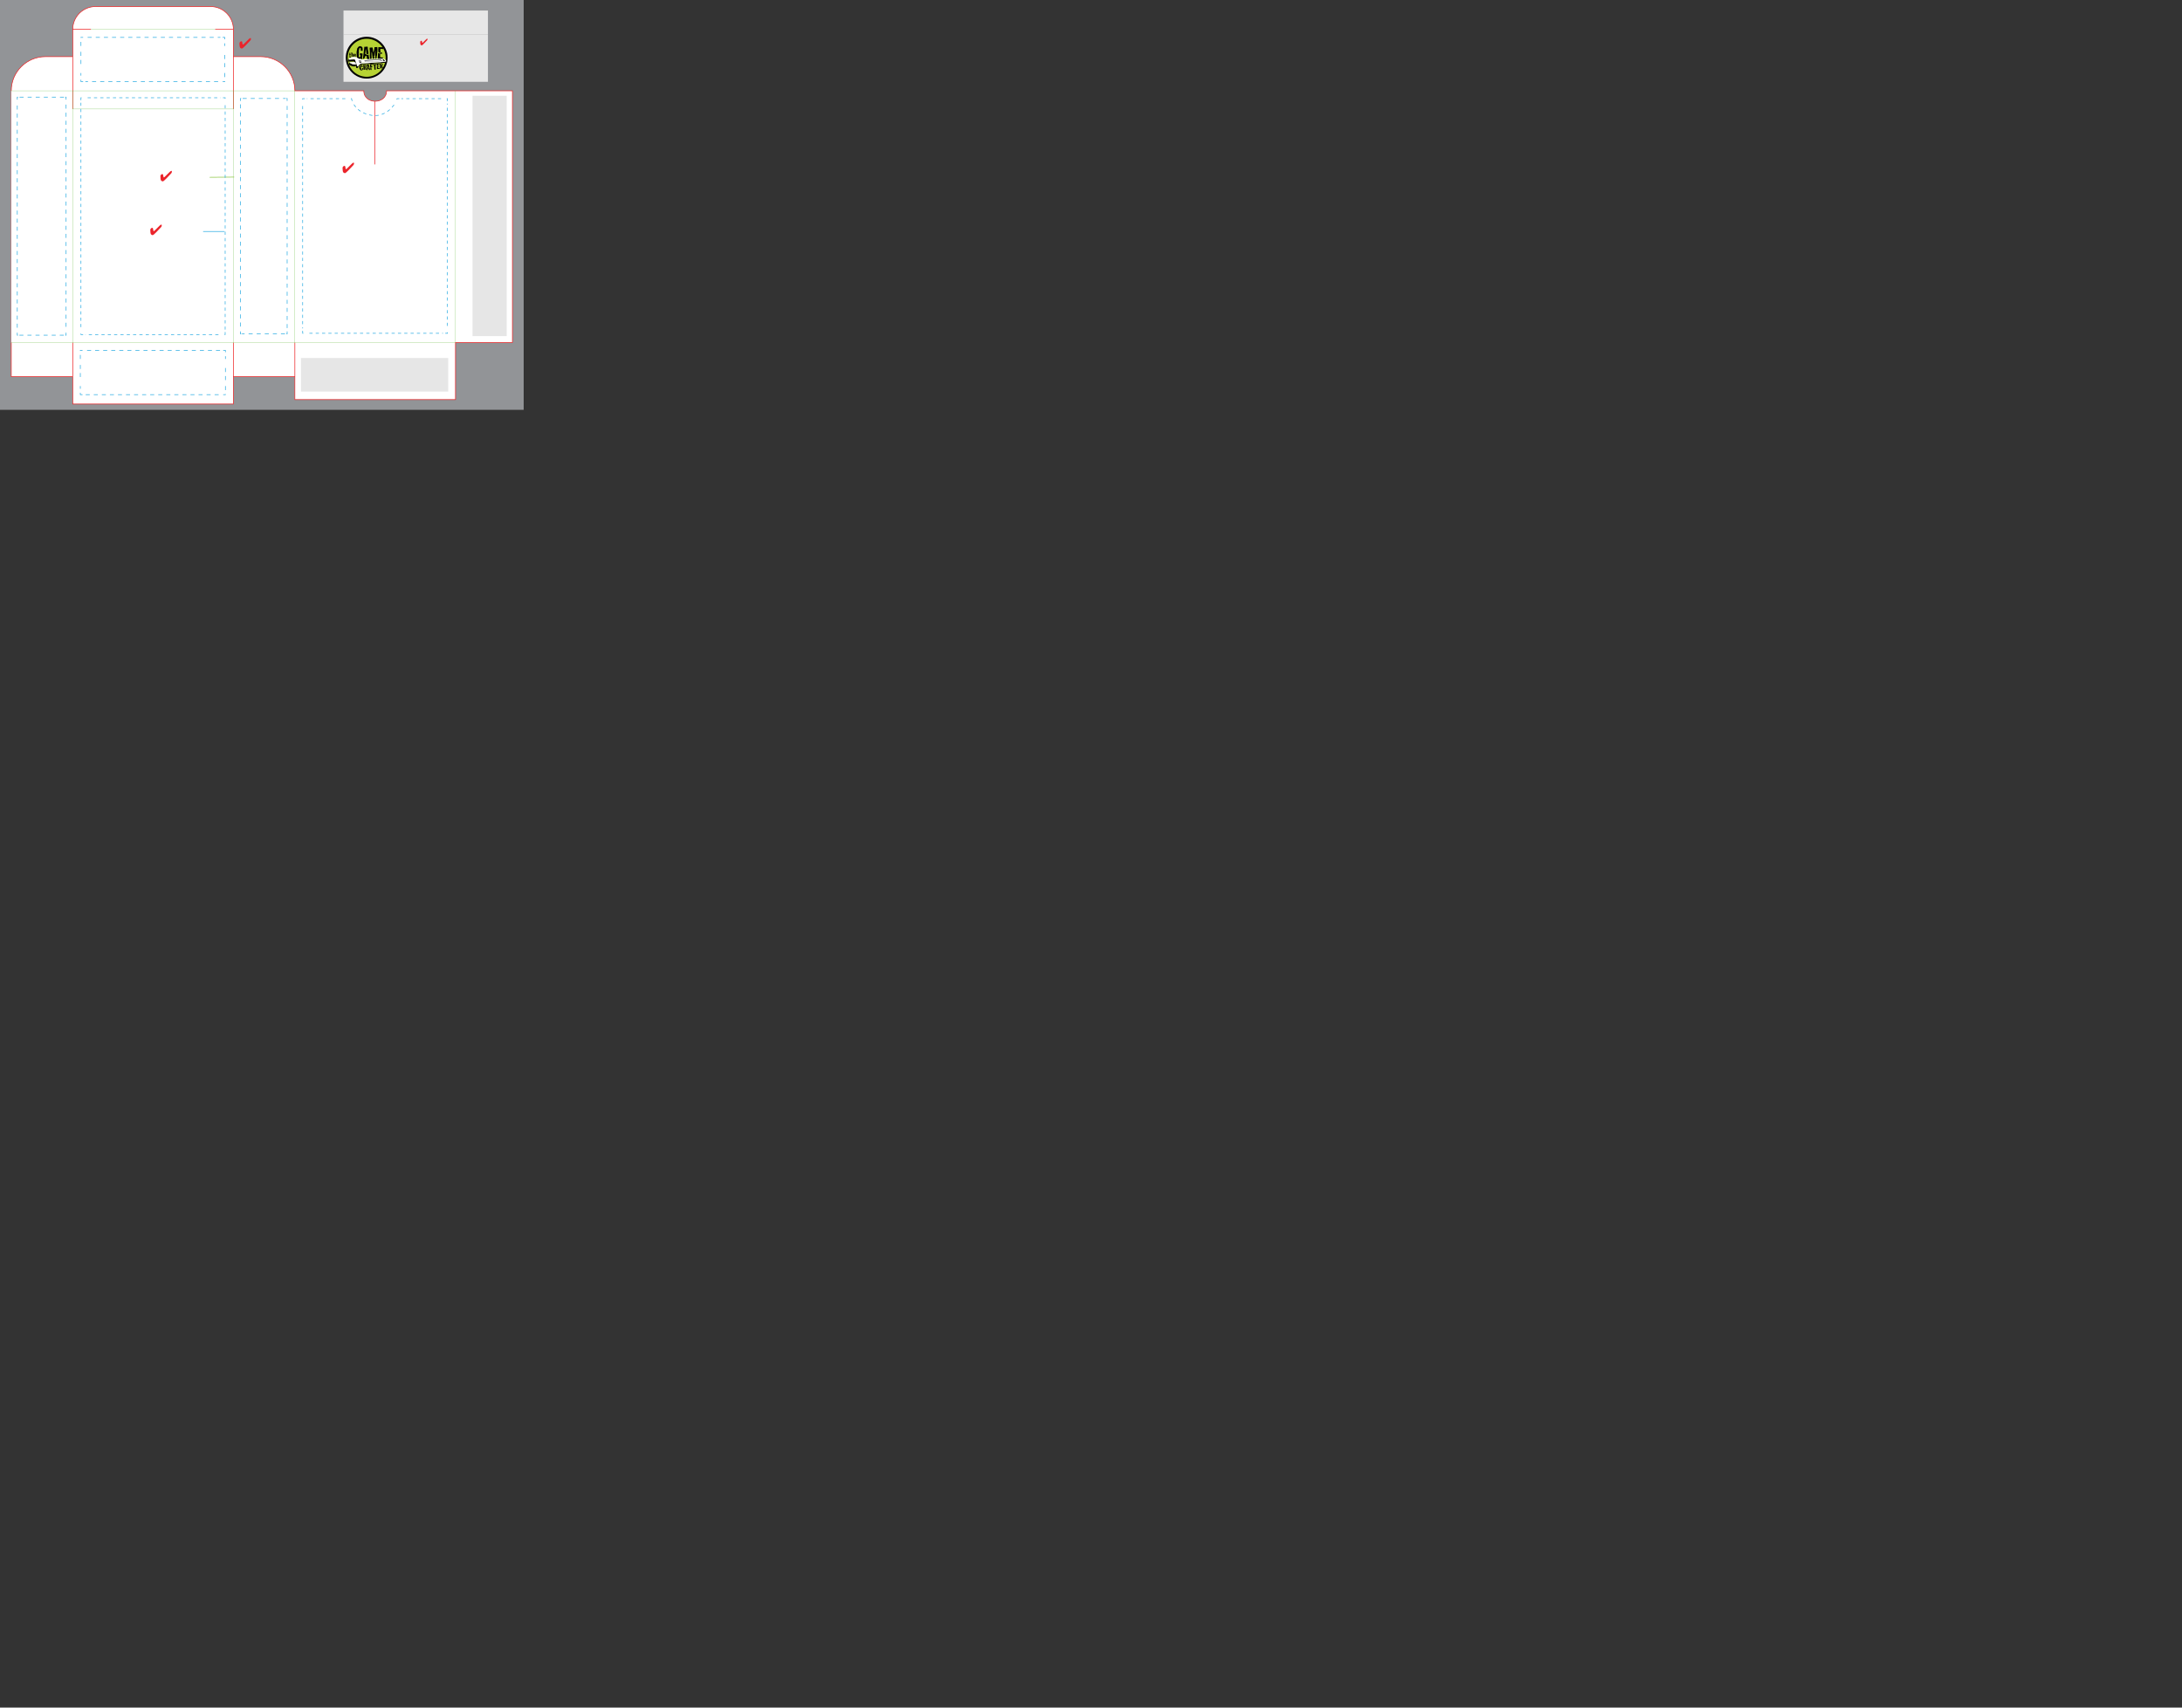 <svg version="1.1" id="Layer_1" xmlns="http://www.w3.org/2000/svg" xmlns:xlink="http://www.w3.org/1999/xlink" x="0px" y="0px" width="3450" height="2700" viewBox="0 0 3450 2700" enable-background="new 0 0 828 648" xml:space="preserve">
<rect x="0" y="0" width="3450" height="2700" fill="#333333" stroke="none"/>
<polygon fill="#929497" points="0,0 0,648 828,648 828,0 0,0 "></polygon>
<line fill="none" stroke="#ED2224" stroke-width="0.4" stroke-miterlimit="10" x1="17.799" y1="541.578" x2="17.799" y2="143.578"></line>
<path fill="#FFFFFF" stroke="#ED2224" stroke-miterlimit="10" d="M17.799,541.578v54h97.2v-54v97.2h254v-97.2v54h97.2v-54v90.2h254
	v-90.2h90v-398h-90h-109c0,22-36,22-36,0h-109c0-29.823-24.177-54-54-54h-43.2v82.8v-126h-28.8h28.8c0-19.882-16.118-36-36-36h-182
	c-19.882,0-36,16.118-36,36h28.8h-28.8v126v-82.8h-43.2c-29.823,0-54,24.177-54,54"></path>
<rect x="114.999" y="143.578" fill="none" stroke="#6ABD45" stroke-width="0.4" stroke-miterlimit="10" width="254" height="398"></rect>
<line fill="none" stroke="#6ABD45" stroke-width="0.4" stroke-miterlimit="10" x1="114.999" y1="541.578" x2="17.799" y2="541.578"></line>
<polyline fill="none" stroke="#6ABD45" stroke-width="0.4" stroke-miterlimit="10" points="368.999,541.578 466.199,541.578 
	466.199,143.578 368.999,143.578 "></polyline>
<line fill="none" stroke="#6ABD45" stroke-width="0.4" stroke-miterlimit="10" x1="720.199" y1="541.578" x2="720.199" y2="143.578"></line>
<line fill="none" stroke="#6ABD45" stroke-width="0.4" stroke-miterlimit="10" x1="143.799" y1="46.378" x2="340.199" y2="46.378"></line>
<line fill="none" stroke="#6ABD45" stroke-width="0.4" stroke-miterlimit="10" x1="114.999" y1="172.378" x2="368.999" y2="172.378"></line>
<line fill="none" stroke="#6ABD45" stroke-width="0.4" stroke-miterlimit="10" x1="466.199" y1="541.578" x2="720.199" y2="541.578"></line>
<line fill="none" stroke="#6ABD45" stroke-width="0.4" stroke-miterlimit="10" x1="114.999" y1="143.578" x2="17.799" y2="143.578"></line>
<rect x="747.162" y="151.467" fill="#E6E6E6" width="53.998" height="379.999"></rect>

<g>
	<path fill="#EB242B" d="M559.738,258.739c0,0.888-0.403,1.754-1.207,2.597l-0.127,0.125l-7.04,7.417
		c-1.496,1.571-2.771,2.787-3.821,3.646c-1.052,0.859-1.796,1.287-2.228,1.287c-0.456,0-1.021-0.214-1.698-0.644
		c-0.676-0.428-1.112-0.872-1.311-1.327c-0.166-0.38-0.325-1.185-0.473-2.416c-0.147-1.229-0.222-2.563-0.222-3.998
		c0-0.782,0.327-1.506,0.979-2.171c0.653-0.665,1.375-0.997,2.164-0.997c0.754,0,1.2,0.688,1.344,2.062
		c0.018,0.159,0.027,0.278,0.037,0.354c0.119,1.056,0.261,1.792,0.419,2.21c0.161,0.418,0.378,0.627,0.65,0.627
		c0.113,0,0.327-0.124,0.639-0.37c0.31-0.248,0.684-0.583,1.116-1.009l7.234-7.166c0.607-0.607,1.149-1.066,1.629-1.379
		c0.479-0.311,0.884-0.467,1.219-0.467c0.252,0,0.429,0.096,0.537,0.285c0.105,0.19,0.158,0.51,0.158,0.958V258.739z"></path>
</g>
<line fill="none" stroke="#EB2227" x1="592.494" y1="259.963" x2="592.494" y2="160"></line>

<line fill="none" stroke="#8CC541" x1="331.5" y1="280.336" x2="370.299" y2="280.003"></line>
<rect x="543.098" y="54.467" fill="#E7E7E7" width="228.402" height="74.891"></rect>

<g>
	<path fill="#EB242B" d="M675.957,62.14c0,0.565-0.257,1.118-0.77,1.655l-0.081,0.081l-4.491,4.732
		c-0.955,1.001-1.768,1.776-2.438,2.326c-0.671,0.546-1.146,0.82-1.421,0.82c-0.291,0-0.652-0.137-1.084-0.411
		c-0.432-0.272-0.709-0.555-0.836-0.846c-0.106-0.242-0.207-0.756-0.301-1.542c-0.096-0.784-0.143-1.635-0.143-2.55
		c0-0.501,0.209-0.961,0.625-1.387c0.418-0.423,0.877-0.635,1.381-0.635c0.48,0,0.766,0.438,0.857,1.316
		c0.012,0.101,0.018,0.176,0.023,0.225c0.076,0.674,0.166,1.143,0.268,1.409s0.241,0.401,0.414,0.401
		c0.073,0,0.209-0.08,0.408-0.237c0.197-0.157,0.437-0.371,0.713-0.644l4.615-4.57c0.388-0.388,0.733-0.682,1.039-0.881
		c0.305-0.199,0.564-0.299,0.777-0.299c0.16,0,0.273,0.062,0.342,0.183c0.068,0.122,0.102,0.325,0.102,0.611V62.14z"></path>
</g>
<g>
	<circle fill-rule="evenodd" clip-rule="evenodd" fill="#010101" cx="579.764" cy="91.188" r="33.053"></circle>
	<circle fill-rule="evenodd" clip-rule="evenodd" fill="#B7D334" cx="579.787" cy="91.37" r="30.049"></circle>
	<g>
		<path fill="#010101" d="M573.354,84.818c-0.417,3.682-0.727,6.643-0.934,8.874l-1.369,0.061c0.02-0.074,0.028-0.159,0.031-0.252
			c0.002-0.167-0.059-0.388-0.185-0.661c-0.126-0.271-0.198-0.445-0.216-0.52c-0.354,0.052-0.693,0.298-1.018,0.736
			c-0.324,0.441-0.618,0.662-0.878,0.658c-0.149-0.005-0.317-0.044-0.501-0.121c-0.246,0.163-0.562,0.233-0.955,0.209
			c-0.352-0.063-0.696-0.115-1.031-0.158c-0.012-0.467-0.469-0.874-1.376-1.226c0.004-0.187-0.091-0.463-0.28-0.831
			c-0.189-0.366-0.282-0.623-0.279-0.772c0.002-0.167,0.069-0.306,0.203-0.416c-0.02-0.055-0.173-0.403-0.459-1.043
			c-0.196-0.469-0.292-0.871-0.287-1.205c0.005-0.261,0.064-0.502,0.182-0.724c-0.16-1.587-0.23-2.948-0.21-4.084
			c0.028-1.751,0.278-3.359,0.753-4.824c-0.034-0.225-0.05-0.448-0.047-0.672c0.021-1.174,0.428-1.985,1.215-2.439l0.008-0.363
			c0.781-0.993,1.809-1.712,3.082-2.156c0.764,0.182,1.523,0.353,2.284,0.516c0.853,0.294,1.44,0.797,1.763,1.511
			c0.258,0.154,0.385,0.464,0.377,0.927c-0.009,0.524,0.051,0.861,0.178,1.012l-0.143,0.164c0.148,1.103,0.223,1.775,0.218,2.016
			c-0.013,0.71-0.198,1.209-0.557,1.501c-0.13-0.001-0.473-0.118-1.027-0.353c-0.134,0.128-0.275,0.191-0.423,0.188
			c-0.075-0.001-0.211-0.042-0.404-0.12c-0.193-0.077-0.357-0.115-0.487-0.117c-0.093-0.002-0.187,0.014-0.28,0.049
			c-0.012-1.471,0.035-2.569,0.14-3.295c-0.147-0.096-0.297-0.315-0.449-0.65c-0.153-0.339-0.351-0.529-0.591-0.569
			c-0.152,0.185-0.221,0.305-0.203,0.361l-0.5-0.177c-0.455,0.495-0.759,1.356-0.909,2.583c-0.155,1.415-0.348,2.352-0.578,2.813
			c0.2,0.209,0.299,0.499,0.29,0.872c-0.001,0.129-0.023,0.345-0.066,0.641c-0.043,0.298-0.064,0.522-0.066,0.672
			c-0.002,0.167,0.012,0.316,0.049,0.446l-0.342,0.33c0.138,0.636,0.218,1.439,0.239,2.409c-0.014,0.818-0.02,1.639-0.014,2.458
			c-0.02,0-0.178,0.007-0.476,0.021c-0.186-0.005-0.319,0.059-0.395,0.188c0.111-0.017,0.215-0.024,0.307-0.021
			c0.41,0.005,0.731,0.296,0.963,0.868c0.234,0.572,0.434,0.86,0.602,0.864c0.187,0.001,0.441-0.171,0.765-0.521
			c0.549-0.585,0.833-1.392,0.851-2.416c0.01-0.503-0.047-1.044-0.168-1.623c-0.131,0.071-0.2,0.257-0.205,0.555
			c-0.298-0.004-0.486,0.058-0.562,0.186c-0.129-0.039-0.184-0.143-0.162-0.309c0.021-0.242,0.033-0.374,0.033-0.393
			c0.227-0.068,0.338-0.171,0.342-0.3c0-0.057-0.039-0.161-0.121-0.312c-0.08-0.149-0.119-0.271-0.119-0.365
			c0-0.073,0.021-0.147,0.06-0.223l0.13-1.088c0.409,0.12,1.293,0.171,2.654,0.159c-0.04,0.09,0.014,0.214,0.162,0.363
			c0.131-0.128,0.271-0.191,0.422-0.187c0.11,0.002,0.277,0.051,0.498,0.147C573.103,84.768,573.259,84.817,573.354,84.818z"></path>
		<path fill="#010101" d="M583.784,94.443c-0.26-0.115-0.538-0.175-0.835-0.182c-0.262-0.004-0.617,0.046-1.066,0.15
			c-0.506,0.103-0.851,0.162-1.037,0.178c-0.199-0.395-0.338-0.937-0.418-1.629c-0.15-1.008-0.246-1.577-0.279-1.711
			c0.059-0.11,0.088-0.203,0.088-0.275c0.004-0.206-0.156-0.391-0.479-0.556c-0.325-0.162-0.485-0.292-0.482-0.386
			c0.001-0.108,0.189-0.274,0.566-0.492c-0.091-0.112-0.158-0.342-0.199-0.687c-0.039-0.346-0.125-0.576-0.253-0.69
			c-0.228,0.202-0.597,0.331-1.11,0.386c-0.514,0.059-0.854,0.141-1.023,0.248c0.011,1.454-0.229,2.43-0.721,2.923
			c-0.26-0.06-0.459,0.04-0.592,0.3c-0.193,0.312-0.355,0.495-0.486,0.549l0.164,0.198c-0.15,0.128-0.395,0.181-0.729,0.156
			c-0.521-0.028-0.801-0.042-0.838-0.042l-0.158-0.508l1.82-15.089c0.018-0.95,0.064-1.595,0.145-1.928
			c-0.023-0.84,0.172-1.358,0.584-1.556c0.259,0.172,0.584,0.261,0.975,0.269c0.318,0.006,0.812-0.061,1.484-0.199
			c0.676-0.137,1.142-0.205,1.402-0.201c0.912,0.018,1.311,0.676,1.197,1.979c-0.093,1.042,0.07,2.415,0.487,4.117
			c0.436,1.835,0.646,3.208,0.63,4.122c-0.006,0.277,0.087,0.857,0.063,1.136c-0.396,0.217-0.899,0.349-1.515,0.393
			c-0.541,0.029-1.093,0.059-1.651,0.084c-0.144-1.419-0.394-3.127-0.538-4.528c-0.176-1.68-0.395-3.061-0.656-4.147l-0.863,7.979
			c-0.066,0.689,0.245,1.04,0.935,1.052c0.224,0.004,0.437-0.049,0.646-0.157c0.168-0.053,0.4,0.071,0.692,0.375
			c-0.011,0.577,0.104,0.924,0.345,1.041c0.303-0.2,0.696-0.39,1.184-0.569c0.431-0.158,0.855-0.31,1.268-0.452
			c0.234,0.321,0.387,0.798,0.451,1.434c0.076,0.896,0.133,1.42,0.168,1.567c0.031,0.355,0.176,1.121,0.435,2.301
			c0.19,0.933,0.279,1.69,0.271,2.268C583.848,93.942,583.824,94.202,583.784,94.443z"></path>
		<path fill="#010101" d="M596.654,81.132c-0.021,0.057-0.025,0.383-0.016,0.979c-0.01,0.485-0.07,0.847-0.187,1.087
			c-0.139,0.371-0.21,0.902-0.224,1.591c-0.003,0.149,0.002,0.382,0.016,0.698c-0.006,0.318-0.009,0.551-0.011,0.699
			c-0.021,1.174-0.222,2.026-0.604,2.561c0.033,0.301,0.047,0.598,0.044,0.896c-0.017,0.932-0.336,2.185-0.959,3.759
			c-0.169,0.054-0.311,0.077-0.423,0.076c-0.223-0.005-0.383-0.135-0.482-0.387c-0.099-0.253-0.19-0.492-0.279-0.717
			c0.061-1.433,0.031-3.521-0.091-6.264l0.171-0.165c-0.123-0.484-0.178-1.026-0.168-1.622c0.007-0.43,0.061-1.053,0.156-1.871
			c0.1-0.818,0.151-1.434,0.158-1.843c0.006-0.261-0.002-0.511-0.014-0.754c-0.643,1.536-1.097,4.136-1.363,7.802l-0.234,0.556
			c-0.077,0.187-0.237,0.286-0.479,0.301c-0.073-0.131-0.146-0.198-0.22-0.199c-0.057-0.003-0.155,0.065-0.297,0.204
			c-0.144,0.137-0.261,0.195-0.353,0.176l-0.371,0.328c0.164,0.208,0.518,0.232,1.062,0.076c0.429-0.125,0.65,0.038,0.662,0.485
			c0.012,0.372-0.09,0.874-0.305,1.505c-0.217,0.628-0.326,1.102-0.332,1.42c-0.004,0.224,0.021,0.447,0.072,0.67l-1.934,0.303
			c-0.18-0.375-0.313-1.007-0.402-1.894c-0.086-0.884-0.221-1.518-0.4-1.893c0.113-0.128,0.172-0.266,0.174-0.416
			c0.002-0.131-0.049-0.327-0.157-0.589c-0.106-0.265-0.168-0.46-0.186-0.592c-0.015-0.204-0.08-0.701-0.198-1.484
			c-0.082-0.634-0.121-1.131-0.115-1.482c0.004-0.188,0.017-0.355,0.037-0.505c0.002-0.129-0.07-0.321-0.213-0.577
			c-0.146-0.253-0.217-0.436-0.213-0.548c0-0.093,0.038-0.175,0.113-0.249c-0.128-0.152-0.18-0.413-0.154-0.784
			c0.025-0.374-0.027-0.636-0.153-0.785c-0.274,0.72-0.42,1.696-0.442,2.925c-0.01,1.715-0.027,2.704-0.05,2.963l0.193,0.174
			l-0.198,0.161c0.137,0.673,0.198,1.533,0.18,2.575c-0.051,1.882-0.074,2.757-0.073,2.629c-0.265,0.235-0.63,0.352-1.097,0.343
			c-0.576-0.009-0.97,0.041-1.176,0.147c-0.234-0.414-0.348-0.946-0.336-1.598c0.008-0.504,0.094-1.116,0.256-1.842
			c-0.254-0.472-0.373-1.124-0.359-1.963c0.004-0.206,0.029-0.595,0.076-1.174c0.027-0.463,0.032-0.809,0.019-1.032
			c0.187-0.09,0.282-0.189,0.283-0.303c0.003-0.074-0.056-0.202-0.175-0.381c-0.118-0.177-0.176-0.313-0.176-0.408
			c0.003-0.111,0.079-0.222,0.229-0.332l-0.603-9.039c0.359-0.235,0.939-0.347,1.74-0.333c0.875,0.034,1.474-0.013,1.791-0.135
			c0.058-0.039,0.122-0.056,0.197-0.056c0.076,0.003,0.162,0.046,0.264,0.131s0.17,0.129,0.207,0.129
			c0.074,0.001,0.141-0.054,0.199-0.166l0.521,0.515c0.176,0.655,0.341,1.925,0.496,3.808c0.158,1.625,0.406,2.852,0.748,3.677
			c0.457-1.65,0.833-3.033,1.132-4.145l0.606-4.425l4.333-0.095c0.017,0.241,0.069,1.538,0.187,2.286
			c0.099,0.652,0.146,1.185,0.14,1.594c-0.007,0.467-0.079,0.886-0.218,1.255c0.145,0.208,0.217,0.47,0.211,0.784
			C596.887,80.672,596.806,80.929,596.654,81.132z"></path>
		<path fill="#010101" d="M605.544,90.929l0.001-0.028c-0.115,0.239-0.187,0.519-0.209,0.835c-0.021,0.204-0.028,0.492-0.016,0.865
			c0.011,0.428,0.016,0.727,0.014,0.896c-0.15-0.003-0.746-0.014-1.789-0.03c-0.634-0.011-1.202,0.044-1.708,0.167l-0.521-0.568
			c-0.153,0.146-0.21,0.266-0.175,0.359c-0.092-0.02-0.521-0.026-1.285-0.021c-0.596-0.009-1.043-0.075-1.337-0.19
			c-0.306,0.313-0.659,0.306-1.063-0.018c-0.146-0.113-0.162-0.306-0.047-0.573c0.117-0.269,0.083-0.469-0.1-0.604
			c0.027-0.595,0.109-1.517,0.242-2.764c0.131-1.114,0.2-1.99,0.211-2.623c0.014-0.857-0.045-1.679-0.181-2.463
			c0.21-0.201,0.442-0.3,0.704-0.295c0.299,0.003,0.65,0.15,1.055,0.438c0.568,0.397,0.867,0.602,0.884,0.602l0.163,0.197
			c0.021-0.057,0.119-0.353,0.295-0.89c0.1-0.352,0.244-0.581,0.433-0.691l0.165,0.171c0.075-0.035,0.319-0.209,0.736-0.519
			c0.317-0.22,0.58-0.736,0.766-0.73c0.206,0.001,0.396,0.118,0.581,0.345c0.313,0.171,0.511,0.842,0.609,1.187
			c0.096,0.348,0.188,0.688,0.276,1.027c-0.838,0.022-1.529,0-2.068-0.064c-0.133,0.203-0.32,0.232-0.561,0.089
			c-0.239-0.143-0.416-0.123-0.531,0.059c-0.006,0.337-0.018,0.944-0.031,1.818c-0.033,0.781-0.042,1.396-0.03,1.845
			c0.006,0.689,0.051,1.323,0.134,1.901c0.148,0.004,0.856,0.017,2.123,0.038C604.16,90.709,604.913,90.786,605.544,90.929z
			 M605.604,77.539c-0.168,0.017-0.353,0.022-0.559,0.02c-0.428-0.007-0.996-0.075-1.701-0.198
			c-0.875-0.125-1.404-0.199-1.591-0.222c-0.267,0.386-0.405,0.934-0.419,1.642c-0.025,1.528-0.025,2.189-0.005,1.984
			c0.259,0.153,0.384,0.437,0.376,0.846c-0.028,0.559-0.032,0.849-0.014,0.866c-0.131,0.053-0.2,0.238-0.205,0.555
			c-0.205-0.077-0.416-0.23-0.635-0.458c-0.294-0.285-0.45,0.68-0.428,0.439l-0.178,0.573l-0.164-0.17
			c-0.15,0.017-0.405-0.062-0.765-0.236c-0.362-0.175-0.614-0.334-0.761-0.488c0.006-0.298,0.055-0.465,0.148-0.501l-0.356-0.396
			l-0.171,0.247c-0.21-1.942-0.158-5.571,0.098-7.617c0.708,0.122,1.489,0.202,2.346,0.235c0.578,0.028,1.387,0.042,2.431,0.042
			c1.193,0.001,2.052,0.005,2.573,0.014c0.218,0.208,0.326,0.481,0.32,0.816c-0.002,0.206-0.061,0.536-0.17,0.989
			C605.664,76.979,605.607,77.314,605.604,77.539z"></path>
	</g>
	<g>
		<path fill="#010101" d="M574.193,107.828v-0.015c0,0.01-0.049,0.422-0.145,1.233c-0.049,0.498-0.168,0.891-0.36,1.176
			l-0.122-0.098c-0.227,0.474-0.533,0.763-0.925,0.865c-0.187,0.196-0.456,0.305-0.808,0.326c-0.209,0.013-0.691-0.049-1.447-0.182
			c-0.366-0.228-0.566-0.354-0.602-0.379c-0.23-0.172-0.34-0.347-0.328-0.526c-0.222-0.226-0.535-0.631-0.652-1.137
			c-0.143-0.562-0.229-0.591-0.361-0.789c-0.211,0.156-0.287-0.174-0.408-0.373l0.109-0.083c-0.068-0.05-0.105-0.106-0.109-0.169
			c-0.002-0.044,0.019-0.108,0.056-0.196c0.04-0.086,0.06-0.15,0.056-0.195c-0.005-0.069-0.046-0.131-0.126-0.178
			c0.085-0.441,0.162-1.103,0.231-1.982c0.15-0.081,0.221-0.234,0.213-0.466c-0.008-0.229,0.025-0.382,0.098-0.456
			c0.354-0.714,0.934-1.194,1.734-1.444c0.044,0.005,0.258,0.001,0.644-0.011c0.264-0.007,0.464,0.016,0.599,0.071
			c0.24-0.042,0.48,0.018,0.72,0.171c0.208,0.157,0.417,0.312,0.622,0.47c0.389,0.42,0.599,0.897,0.63,1.427
			c0.01,0.175-0.002,0.363-0.034,0.559c-0.287-0.008-0.49,0.179-0.611,0.569l-1.117,0.104c-0.119-0.17-0.189-0.397-0.205-0.681
			c-0.006-0.097-0.004-0.239,0-0.424c0.005-0.188,0.006-0.329,0-0.426c-0.018-0.292-0.085-0.521-0.206-0.694l-0.335,0.192
			c-0.137-0.054-0.205-0.133-0.212-0.239c-0.002-0.035,0.003-0.088,0.016-0.153c0.013-0.069,0.019-0.114,0.017-0.142
			c-0.006-0.114-0.109-0.183-0.309-0.21c-0.137,1.259-0.178,2.552-0.123,3.878c0.035,0.043,0.142,0.071,0.318,0.09
			c0.145,0.017,0.219,0.062,0.222,0.131c0.003,0.028-0.005,0.063-0.026,0.109l-0.109,0.086c0.059,0.093,0.096,0.227,0.105,0.394
			c0.004,0.087,0.002,0.223-0.01,0.406c-0.012,0.183-0.015,0.318-0.01,0.405c0.017,0.265,0.082,0.466,0.201,0.602
			c-0.012,0.193,0.068,0.328,0.236,0.396c0.107-0.041,0.205-0.062,0.295-0.068c0.34-0.021,0.576,0.166,0.709,0.556
			c0.001,0.01-0.002,0.075-0.004,0.201c0.004,0.071,0.039,0.116,0.106,0.14c0.148-0.09,0.222-0.249,0.22-0.479
			c-0.003-0.265,0.031-0.436,0.102-0.51c-0.018-0.124-0.09-0.302-0.22-0.532c-0.13-0.233-0.196-0.414-0.206-0.548
			c-0.008-0.141,0.035-0.275,0.125-0.404c-0.078-0.024-0.113-0.074-0.107-0.155c0.004-0.125,0.006-0.191,0.006-0.199
			C572.949,107.691,573.568,107.688,574.193,107.828z"></path>
		<path fill="#010101" d="M579.251,108.865h-0.014c-0.065,0.126-0.085,0.311-0.063,0.548c0.031,0.336,0.048,0.509,0.048,0.517
			c-0.05,0.021-0.12-0.006-0.204-0.074c-0.13,0.049-0.193,0.131-0.186,0.245c0,0.018,0.008,0.046,0.021,0.086
			c0.001,0.049,0.005,0.082,0.005,0.099c0.006,0.09-0.021,0.157-0.08,0.203c-0.148-0.082-0.344-0.135-0.584-0.159
			c-0.244-0.021-0.475-0.044-0.689-0.063c-0.004-1.121-0.154-2.22-0.453-3.289c0,0.008-0.006-0.101-0.02-0.334
			c0.002-0.164-0.035-0.281-0.111-0.352l-0.102,0.092c-0.002-0.017,0.031-0.047,0.101-0.097s0.104-0.1,0.1-0.149
			c-0.003-0.024-0.009-0.049-0.021-0.071l-0.112-0.081c-0.19,0.062-0.278,0.216-0.265,0.459c0.01,0.165-0.057,0.281-0.194,0.346
			c0.054,0.039,0.081,0.089,0.083,0.145c0.004,0.033-0.001,0.08-0.014,0.139c-0.013,0.057-0.018,0.102-0.015,0.137
			c0.003,0.071,0.044,0.132,0.117,0.177c0.004,0.05,0.028,0.494,0.077,1.333c0.031,0.534,0.016,0.987-0.043,1.361l0.012,0.209
			c-0.072-0.003-0.155-0.001-0.246,0.002c-0.102,0.008-0.25,0.022-0.443,0.047c-0.191,0.023-0.336,0.037-0.427,0.043
			c-0.378,0.021-0.644-0.043-0.796-0.19l-0.159-4.604c-0.075-0.225-0.124-0.541-0.147-0.943l-0.051-0.889
			c-0.036-0.435-0.092-0.769-0.167-1.003c0.032-0.16,0.171-0.246,0.416-0.26c0.153-0.009,0.358,0.011,0.618,0.063
			c0.119-0.055,0.287-0.09,0.502-0.104c0.061-0.006,0.158-0.006,0.291-0.006c0.143-0.008,0.245-0.014,0.306-0.018
			c0.4-0.021,0.663-0.145,0.794-0.367c0.186-0.003,0.386,0.057,0.604,0.175c0.215,0.12,0.406,0.185,0.57,0.189
			c0.436,0.255,0.669,0.679,0.705,1.271c0.008,0.132-0.045,0.654-0.156,1.567l-0.746,0.648c0.127,0.232,0.279,0.738,0.457,1.521
			C578.719,108.083,578.945,108.561,579.251,108.865z M577.871,103.626l0.016,0.011c0.015,0.057,0.008-0.146-0.02-0.603
			c-0.012-0.223-0.094-0.383-0.244-0.482c-0.084,0.12,0.013,0.177-0.028,0.454c-0.038,0.279-0.204,0.201-0.3,0.322
			c-0.256,0-0.314,0.154-0.37-0.09c-0.114-0.398-0.214-0.363-0.215-0.37l-0.108,0.064c-0.04,0.035-0.084,0.074-0.132,0.12
			c-0.048,0.045-0.099,0.058-0.15,0.046c0.003,0.05-0.021,0.126-0.071,0.232s-0.074,0.178-0.072,0.22
			c0.006,0.075,0.063,0.129,0.18,0.164c-0.021,0.165-0.026,0.339-0.018,0.52c0.007,0.098,0.029,0.324,0.071,0.676
			c0.047,0.277,0.065,0.516,0.056,0.713c0.094,0.003,0.18,0.003,0.262-0.001c0.358-0.021,0.591-0.163,0.698-0.424
			c0.036-0.075,0.077-0.352,0.122-0.823C577.586,104.02,577.694,103.768,577.871,103.626z"></path>
		<path fill="#010101" d="M585.055,110.653c-0.146-0.043-0.301-0.058-0.465-0.048c-0.143,0.008-0.335,0.044-0.576,0.106
			c-0.275,0.065-0.462,0.106-0.562,0.119c-0.125-0.165-0.22-0.399-0.287-0.699c-0.119-0.439-0.19-0.687-0.213-0.743
			c0.029-0.05,0.041-0.093,0.039-0.127c-0.006-0.09-0.102-0.164-0.282-0.225c-0.185-0.058-0.276-0.11-0.278-0.15
			c-0.002-0.049,0.094-0.128,0.294-0.238c-0.055-0.048-0.098-0.146-0.132-0.298c-0.035-0.149-0.088-0.246-0.164-0.292
			c-0.117,0.099-0.314,0.17-0.594,0.216c-0.279,0.043-0.463,0.093-0.555,0.149c0.059,0.638,0,1.762-0.251,1.998
			c-0.144-0.016-0.247,0.035-0.314,0.156c-0.095,0.145-0.177,0.232-0.245,0.262l0.096,0.079c-0.079,0.064-0.21,0.096-0.393,0.099
			c-0.287,0.008-0.439,0.012-0.461,0.013l-0.104-0.218l0.431-7.402c-0.023-0.418-0.02-0.703,0.011-0.853
			c-0.042-0.369,0.048-0.606,0.267-0.71c0.148,0.066,0.328,0.092,0.543,0.08c0.173-0.01,0.444-0.057,0.807-0.146
			c0.363-0.087,0.617-0.134,0.761-0.143c0.5-0.028,0.741,0.245,0.724,0.823c-0.015,0.462,0.123,1.06,0.412,1.794
			c0.302,0.789,0.463,1.387,0.486,1.791c0.008,0.122,0.173,0.385,0.17,0.509c-0.211,0.11-0.482,0.187-0.817,0.231
			c-0.296,0.035-0.595,0.069-0.901,0.103c-0.128-0.619-0.418-1.371-0.545-1.984c-0.156-0.732-0.324-1.331-0.504-1.802l-0.195,3.55
			c-0.012,0.306,0.172,0.447,0.549,0.426c0.121-0.007,0.238-0.039,0.348-0.095c0.092-0.029,0.221,0.017,0.392,0.138
			c0.015,0.256,0.091,0.405,0.228,0.445c0.157-0.1,0.367-0.199,0.627-0.296c0.23-0.087,0.457-0.171,0.678-0.249
			c0.142,0.132,0.238,0.337,0.299,0.612c0.072,0.394,0.121,0.619,0.146,0.686c0.029,0.154,0.136,0.487,0.318,0.996
			c0.138,0.403,0.213,0.733,0.228,0.987C585.07,110.428,585.068,110.544,585.055,110.653z"></path>
		<path fill="#010101" d="M589.285,102.254h0.015c-0.122,0.181-0.278,0.215-0.47,0.103c-0.041-0.008-0.226,0.004-0.553,0.031
			c-0.274,0.017-0.475,0.001-0.602-0.04c-0.029,0.004-0.091,0.033-0.178,0.091c-0.09,0.062-0.153,0.089-0.195,0.092
			c-0.061,0.006-0.096-0.048-0.102-0.155c-0.002-0.015-0.006-0.086-0.012-0.208c-0.005-0.082-0.045-0.139-0.117-0.167l-0.191,0.148
			c-0.059,0.044-0.088,0.09-0.084,0.14c0.002,0.04,0.037,0.099,0.104,0.174c0.064,0.074,0.104,0.128,0.115,0.158
			c0.002,0.026,0.023,0.396,0.064,1.11c0.015,0.455,0.1,0.816,0.248,1.087c0.037-0.043,0.131-0.067,0.279-0.07
			c0.148-0.005,0.246-0.037,0.295-0.098c0.098,0.083,0.258,0.09,0.484,0.015c0.228-0.076,0.391-0.052,0.49,0.076l-0.03,1.091
			c-0.093-0.013-0.229-0.057-0.407-0.136c-0.053,0.158-0.154,0.26-0.305,0.3c-0.062,0.021-0.234,0.038-0.52,0.055
			c0.008-0.05-0.037-0.101-0.134-0.151c-0.277,0.132-0.384,0.446-0.313,0.945c0.008-0.051,0.018,0.036,0.031,0.258
			c0.008,0.139-0.021,0.241-0.09,0.302c-0.174,0.025-0.393-0.013-0.66-0.116c-0.266-0.104-0.458-0.153-0.57-0.146
			c-0.05,0.003-0.098,0.01-0.137,0.021l-0.287,0.09l-0.459-4.981l-0.055-0.949c0.381-0.128,0.854-0.21,1.416-0.242
			c0.439-0.025,1.014-0.021,1.723,0.011c0.045-0.093,0.129,0.028,0.232,0.024c0.051-0.004,0.127,0.002,0.23,0.016
			c0.104,0.015,0.182,0.021,0.233,0.018c0.06-0.003,0.115-0.015,0.165-0.033l0.072-0.08c0.209,0.062,0.318,0.173,0.327,0.327
			c0.005,0.066-0.017,0.18-0.059,0.338c-0.04,0.159-0.06,0.281-0.056,0.362C589.232,102.133,589.252,102.199,589.285,102.254z
			 M587.492,110.567c-0.108,0.057-0.277,0.089-0.502,0.104c-0.295,0.017-0.473,0.032-0.535,0.043
			c-0.031-0.031-0.07-0.006-0.137-0.266c-0.043-0.171-0.15-0.252-0.322-0.24c-0.042,0.002-0.091,0.009-0.152,0.02l-0.276,0.018
			l-0.147-2.522c0.151-0.073,0.338-0.117,0.562-0.131c0.215-0.012,0.405,0.01,0.571,0.064c-0.003,0.093,0.127,0.132,0.392,0.113
			l0.292-0.018C587.41,108.463,587.518,109.742,587.492,110.567z"></path>
		<path fill="#010101" d="M595.412,102.471l0.016,0.012c-0.145-0.01-0.606,0.022-0.963,0.066c-0.305,0.035-0.535,0.041-0.689,0.017
			c-0.148,0.1-0.203,0.234-0.162,0.403l0.095,0.057c-0.078,0.073-0.105,0.127-0.081,0.167l0.081,0.081
			c-0.019,1.462-0.022,2.27-0.012,2.426c0.021,0.387,0.066,0.726,0.134,1.02c-0.061,0.185-0.084,0.396-0.069,0.635
			c0.009,0.154,0.045,0.402,0.11,0.741c0.067,0.338,0.154,1.45,0.165,1.624c0.007,0.129,0.005,0.255-0.009,0.369
			c-0.142,0.059-0.293,0.092-0.456,0.103c-0.276,0.016-0.571-0.041-0.888-0.172c-0.037,0.035-0.081,0.072-0.131,0.113
			c-0.048,0.04-0.061,0.085-0.037,0.133c-0.102,0.028-0.243-0.012-0.424-0.125c-0.097-1.479-0.359-4.493-0.752-7.538
			c-0.139,0.124-0.393,0.021-0.656,0.054c-0.315,0.034-0.625-0.015-0.745,0.042c-0.153-0.164-0.119-0.213-0.134-0.483
			c-0.017-0.263-0.102-0.911-0.033-1.182c0.014-0.06,0.586-0.025,0.923-0.054c0.459-0.025,0.561,0.083,0.591,0.08
			c0.037-0.059,0.262-0.029,0.424-0.04c0.105,0.051,0.221-0.047,0.224,0.028c0.005,0.049,0,0.359-0.034,0.448
			c-0.036,0.09-0.053,0.155-0.051,0.195c0.006,0.099,0.077-0.046,0.243,0.011c0.185-0.004,0.374-0.011,0.567-0.021
			c0.217,0.02,0.466-0.058,0.446,0.125c0.037-0.053,0.062,0.039,0.371-0.086c0.229-0.105,0.37-0.374,0.325-0.559
			c-0.025-0.102,0.113-0.168,0.026-0.12c0.111-0.062,0.011-0.019,0.131-0.067c0.383,0.038,0.593-0.002,0.665-0.006
			c0.154-0.01,0.535,0.088,0.643,0.033c0.08,0.144,0.121,0.594,0.125,0.841C595.403,102.235,595.411,102.445,595.412,102.471z"></path>
		<path fill="#010101" d="M600.377,107.615l-0.002-0.012c-0.055,0.109-0.084,0.235-0.084,0.376c-0.008,0.09,0,0.218,0.021,0.384
			c0.022,0.187,0.034,0.317,0.039,0.393c-0.083,0.004-0.41,0.021-0.982,0.058c-0.346,0.02-0.655,0.065-0.929,0.141l-0.306-0.231
			c-0.077,0.071-0.104,0.127-0.081,0.166c-0.051-0.005-0.287,0.009-0.705,0.041c-0.328,0.02-0.574,0.008-0.741-0.031
			c-0.154,0.148-0.349,0.16-0.581,0.033c-0.084-0.043-0.1-0.127-0.045-0.251c0.054-0.123,0.027-0.21-0.078-0.261
			c-0.004-0.263,0.008-0.672,0.037-1.227c0.034-0.497,0.041-0.886,0.024-1.166c-0.022-0.377-0.085-0.736-0.185-1.077
			c0.107-0.097,0.231-0.147,0.374-0.155c0.163-0.012,0.36,0.04,0.595,0.148c0.326,0.155,0.494,0.232,0.504,0.232l0.097,0.079
			c0.009-0.022,0.052-0.159,0.13-0.404c0.043-0.157,0.113-0.265,0.213-0.318l0.096,0.067c0.04-0.018,0.17-0.104,0.385-0.256
			c0.168-0.11,0.283-0.511,0.387-0.516c0.11-0.007,0.222,0.036,0.33,0.128c0.177,0.064,0.318,0.514,0.383,0.662
			c0.064,0.149,0.128,0.296,0.188,0.44c-0.459,0.043-0.839,0.062-1.135,0.054c-0.066,0.096-0.169,0.116-0.304,0.062
			c-0.137-0.055-0.233-0.037-0.291,0.049c0.01,0.146,0.025,0.413,0.047,0.8c0.011,0.346,0.025,0.616,0.047,0.812
			c0.027,0.304,0.076,0.581,0.142,0.835c0.082-0.007,0.472-0.028,1.165-0.067C599.609,107.574,600.024,107.578,600.377,107.615z
			 M599.901,101.816c-0.091,0.013-0.194,0.024-0.308,0.028c-0.232,0.015-0.543,0.009-0.938-0.019
			c-0.482-0.021-0.775-0.033-0.879-0.036c-0.131,0.183-0.149,0.328-0.131,0.641c0.039,0.673,0.062,0.965,0.066,0.874
			c0.146,0.058,0.227,0.178,0.235,0.359c0.005,0.246,0.011,0.371,0.022,0.381c-0.07,0.026-0.1,0.113-0.094,0.253
			c-0.113-0.027-0.234-0.086-0.363-0.178c-0.172-0.113-0.225,0.289-0.221,0.183l-0.077,0.252l-0.097-0.071
			c-0.08,0.014-0.223-0.011-0.426-0.074c-0.203-0.062-0.35-0.124-0.434-0.185c-0.006-0.13,0.013-0.205,0.062-0.226l-0.209-0.162
			l-0.084,0.118c-0.182-0.849-0.305-2.342-0.234-3.253c0.391,0.027,0.848-0.039,1.316-0.059c0.316-0.011,0.763-0.035,1.334-0.077
			c0.653-0.046,1.121-0.078,1.406-0.095c0.129,0.084,0.199,0.2,0.206,0.347c0.007,0.092-0.013,0.238-0.058,0.442
			C599.953,101.466,599.896,101.716,599.901,101.816z"></path>
		<path fill="#010101" d="M605.473,106.739l-0.015,0.002c-0.063,0.128-0.085,0.311-0.062,0.546c0.031,0.338,0.045,0.511,0.047,0.519
			c-0.051,0.021-0.119-0.004-0.205-0.074c-0.131,0.049-0.192,0.131-0.186,0.246c0.002,0.017,0.008,0.043,0.02,0.084
			c0.003,0.05,0.005,0.082,0.007,0.1c0.005,0.09-0.022,0.157-0.081,0.203c-0.148-0.083-0.344-0.136-0.586-0.159
			c-0.242-0.022-0.471-0.046-0.688-0.067c-0.004-1.118-0.154-2.215-0.451-3.287c0,0.01-0.008-0.102-0.02-0.332
			c0-0.164-0.037-0.281-0.113-0.352l-0.102,0.093c0-0.016,0.031-0.049,0.102-0.098c0.067-0.05,0.102-0.1,0.1-0.149
			c-0.004-0.024-0.01-0.049-0.021-0.074l-0.112-0.081c-0.19,0.062-0.279,0.214-0.263,0.462c0.008,0.164-0.059,0.281-0.197,0.346
			c0.053,0.038,0.082,0.086,0.086,0.143c0.002,0.034-0.004,0.079-0.016,0.136c-0.012,0.06-0.018,0.105-0.016,0.14
			c0.004,0.072,0.043,0.133,0.117,0.179c0.004,0.05,0.029,0.492,0.078,1.331c0.031,0.534,0.018,0.989-0.044,1.362l0.014,0.21
			c-0.071-0.004-0.154-0.004-0.247,0.003c-0.102,0.006-0.25,0.02-0.443,0.043c-0.193,0.024-0.334,0.039-0.428,0.044
			c-0.376,0.021-0.643-0.04-0.794-0.189l-0.16-4.604c-0.075-0.227-0.124-0.541-0.147-0.943l-0.052-0.888
			c-0.035-0.436-0.089-0.771-0.165-1.005c0.031-0.158,0.17-0.245,0.414-0.259c0.155-0.01,0.359,0.011,0.619,0.063
			c0.121-0.058,0.287-0.093,0.501-0.104c0.062-0.004,0.159-0.005,0.291-0.005c0.144-0.008,0.247-0.015,0.308-0.019
			c0.398-0.021,0.664-0.146,0.795-0.366c0.184-0.001,0.385,0.056,0.6,0.174c0.217,0.121,0.408,0.184,0.575,0.189
			c0.433,0.256,0.669,0.679,0.702,1.272c0.007,0.132-0.045,0.654-0.155,1.568l-0.747,0.646c0.127,0.233,0.279,0.739,0.459,1.52
			C604.939,105.959,605.17,106.436,605.473,106.739z M604.092,101.502l0.017,0.011c0.014,0.057,0.007-0.146-0.019-0.603
			c-0.014-0.226-0.096-0.384-0.244-0.481c-0.084,0.118-0.102-0.161-0.141,0.118c-0.04,0.279-0.107,0.478-0.202,0.6
			c-0.257-0.001-0.316-0.154-0.47-0.369c-0.096-0.136-0.141-0.018-0.141-0.025l-0.07,0.056c-0.039,0.036-0.082,0.075-0.131,0.12
			c-0.049,0.044-0.1,0.059-0.152,0.045c0.004,0.049-0.021,0.128-0.07,0.233c-0.049,0.104-0.074,0.179-0.072,0.221
			c0.006,0.074,0.064,0.126,0.181,0.163c-0.022,0.165-0.028,0.339-0.019,0.521c0.008,0.098,0.029,0.322,0.071,0.675
			c0.046,0.277,0.065,0.516,0.058,0.714c0.093,0.004,0.179,0.002,0.261-0.003c0.356-0.021,0.59-0.162,0.697-0.423
			c0.035-0.077,0.077-0.353,0.122-0.824C603.808,101.893,603.918,101.644,604.092,101.502z"></path>
	</g>
	<g>
		<path fill="#010101" d="M554.67,85.504v0.012c-0.045,0.428-0.061,0.724-0.044,0.885c-0.065,0.027-0.153,0.031-0.257,0.014
			c-0.137-0.022-0.215-0.033-0.236-0.032c-0.061,0.003-0.107,0.024-0.143,0.062c-0.086-0.054-0.143-0.076-0.172-0.068
			c-0.08,0.049-0.117,0.117-0.113,0.207c0.003,0.038,0.017,0.102,0.045,0.193c0.025,0.094,0.041,0.159,0.043,0.204
			c0.002,0.061-0.009,0.153-0.037,0.282c-0.025,0.128-0.037,0.232-0.034,0.315c0.006,0.096,0.025,0.249,0.063,0.456
			c0.036,0.206,0.057,0.362,0.062,0.466c-0.042,0.203-0.058,0.409-0.048,0.618c0.014,0.253,0.084,0.592,0.209,1.019
			c0.023,0.007,0.045,0.01,0.068,0.007c0.051-0.002,0.113-0.039,0.185-0.11c0.071-0.068,0.132-0.104,0.185-0.107
			c0.037-0.003,0.078,0.005,0.123,0.025c0.136,0.434,0.205,0.714,0.211,0.84c0.003,0.061,0.002,0.124-0.001,0.189
			c-0.2,0.049-0.341-0.02-0.425-0.201c0.012-0.053-0.018-0.108-0.086-0.165l-0.224,0.236c0.218,0.033,0.304,0.2,0.261,0.5
			c-0.021,0.062-0.066,0.095-0.142,0.098c-0.128-0.002-0.187-0.002-0.179-0.002l-0.184-0.327l-0.074,0.093
			c-0.061-0.153-0.131-0.227-0.213-0.222c-0.045,0.003-0.123,0.039-0.234,0.11c-0.113,0.074-0.206,0.111-0.279,0.114
			c-0.061,0.006-0.119-0.011-0.182-0.044c-0.005-0.09-0.015-0.182-0.031-0.279c-0.016-0.096-0.066-0.157-0.148-0.183
			c-0.005-0.233,0.003-0.839,0.02-1.825c0.008-0.746,0-1.351-0.024-1.812c-0.01-0.193-0.022-0.383-0.04-0.567
			c-0.039-0.058-0.078-0.086-0.115-0.083c-0.03,0.001-0.076,0.032-0.135,0.096c-0.061,0.062-0.113,0.091-0.158,0.086
			c-0.004-0.074-0.038-0.194-0.102-0.358c-0.064-0.164-0.098-0.282-0.104-0.357c-0.006-0.127,0.041-0.237,0.141-0.331l0.262,0.062
			c0.104-0.146,0.147-0.393,0.13-0.743c-0.003-0.066-0.013-0.175-0.026-0.318c-0.017-0.145-0.025-0.249-0.029-0.316
			c-0.027-0.573,0.148-0.869,0.527-0.889c0.141-0.008,0.312,0.018,0.518,0.075l0.25,0.065c0.02,0.096,0.032,0.194,0.037,0.3
			c0.006,0.143,0.002,0.349-0.02,0.622c-0.02,0.274-0.025,0.474-0.02,0.599c0.01,0.202,0.043,0.384,0.105,0.545
			c0.059-0.004,0.152-0.037,0.281-0.098c0.127-0.063,0.219-0.096,0.279-0.099C554.52,85.354,554.604,85.401,554.67,85.504z
			 M553.893,86.304l-0.013-0.256l-0.081-0.075L553.893,86.304z"></path>
		<path fill="#010101" d="M557.738,84.7l0.012-0.001c-0.027,0.203-0.058,0.406-0.092,0.609c-0.04,0.232-0.106,0.415-0.197,0.547
			c-0.015-0.007-0.107-0.049-0.273-0.132c-0.116-0.061-0.219-0.085-0.307-0.074c-0.068,0.438-0.104,1.031-0.111,1.785
			c-0.004,0.962-0.013,1.544-0.023,1.745c-0.113-0.008-0.196,0.027-0.252,0.109c-0.057,0.081-0.107,0.162-0.156,0.248
			c-0.02,0.046-0.028,0.087-0.027,0.124c0.003,0.06,0.055,0.118,0.154,0.171c0.1,0.055,0.15,0.115,0.154,0.183
			c-0.043,0.159-0.139,0.242-0.279,0.249c-0.065,0.003-0.183-0.018-0.35-0.06c-0.164-0.045-0.281-0.065-0.35-0.062l-0.161-3.191
			c0.063-0.084,0.091-0.143,0.082-0.171l-0.093-0.062c0.008-0.135,0.016-0.806,0.021-2.006c0.005-0.813,0.035-1.471,0.092-1.974
			c-0.006,0.001,0.223-0.015,0.69-0.046c0.29-0.015,0.479,0.066,0.562,0.241c0.001,0.163-0.016,0.438-0.049,0.829
			c-0.033,0.359-0.047,0.637-0.037,0.83c0.014,0.238,0.05,0.451,0.112,0.643C557.111,84.897,557.404,84.718,557.738,84.7z
			 M558.848,85.383c0.021,0.297,0.039,0.587,0.055,0.871c0.062,1.234,0.043,2.556-0.058,3.963c-0.106,0.096-0.272,0.115-0.496,0.062
			c-0.222-0.053-0.383-0.03-0.482,0.062c-0.128-0.164-0.202-0.46-0.224-0.894c-0.032-0.625-0.048-0.948-0.049-0.971
			c-0.027-1.563,0.127-2.829,0.458-3.793C558.438,84.784,558.701,85.017,558.848,85.383z"></path>
		<path fill="#010101" d="M562.764,87.004c-0.049,0.1-0.068,0.204-0.062,0.314c0.004,0.113,0.01,0.221,0.017,0.326
			c-0.013,0.089-0.036,0.179-0.076,0.273c-0.067-0.021-0.124-0.029-0.17-0.027c-0.052,0.003-0.104,0.021-0.157,0.058
			c-0.055,0.038-0.098,0.057-0.127,0.057c-0.046,0.004-0.105-0.014-0.182-0.046l-0.52-0.756c0.02,0.222,0.07,0.417,0.152,0.585
			c0.042,0.086,0.084,0.174,0.125,0.26c-0.303,0.056-0.475,0.064-0.514,0.027l-0.072,0.094l-0.18-0.236
			c-0.141,0.171-0.174,0.421-0.097,0.754c0.093,0.36,0.098,0.62,0.017,0.782c0.113,0.166,0.246,0.244,0.403,0.236
			c0.067-0.004,0.124-0.027,0.176-0.075c0.073-0.185,0.146-0.366,0.219-0.55c0.108-0.221,0.229-0.335,0.362-0.342
			c0.104-0.006,0.227,0.049,0.367,0.162c0.166,0.059,0.253,0.136,0.258,0.231c0.002,0.061-0.035,0.159-0.114,0.29
			c-0.079,0.137-0.117,0.24-0.114,0.315c0.003,0.028,0.007,0.054,0.016,0.078c-0.107,0.078-0.203,0.199-0.289,0.359
			c-0.086,0.162-0.197,0.272-0.336,0.332c-0.121,0.116-0.233,0.179-0.338,0.184c-0.082,0.004-0.204-0.06-0.367-0.188
			c-0.162-0.131-0.314-0.189-0.457-0.185c-0.058-0.13-0.203-0.277-0.435-0.436c-0.231-0.159-0.376-0.333-0.43-0.516
			c0.001,0.015-0.002-0.045-0.008-0.178c-0.005-0.075-0.036-0.123-0.097-0.142l0.084-0.082c-0.113-0.003-0.17-0.065-0.176-0.193
			c-0.002-0.014-0.003-0.045-0.006-0.09c0.006-0.037,0.008-0.066,0.007-0.09c-0.004-0.089-0.034-0.149-0.087-0.186l-0.02-0.389
			c-0.011-0.202-0.051-0.346-0.125-0.432c0.074-0.472,0.148-0.947,0.221-1.42c0.121-0.55,0.303-0.833,0.539-0.844
			c0.039-0.001,0.074,0.004,0.112,0.015c0.216-0.21,0.473-0.324,0.778-0.341c0.334-0.016,0.705,0.087,1.111,0.304
			C562.491,85.82,562.688,86.389,562.764,87.004z M561.225,85.771l-0.074,0.095c-0.051,0.009-0.113-0.017-0.182-0.08l0.012,0.256
			c-0.113,0.125-0.158,0.318-0.139,0.579c0.022,0.446,0.033,0.661,0.033,0.646l0.334-0.004c0.16-0.091,0.234-0.239,0.224-0.448
			c-0.005-0.104-0.04-0.275-0.109-0.515C561.256,86.061,561.223,85.887,561.225,85.771z"></path>
	</g>
	<g>
		<polygon fill-rule="evenodd" clip-rule="evenodd" fill="#010101" points="565.385,98.262 565.718,98.453 566.846,95.493 
			566.469,95.368 565.342,98.329 565.67,98.538 565.385,98.262 565.385,98.262 		"></polygon>
		<polygon fill-rule="evenodd" clip-rule="evenodd" fill="#010101" points="565.879,97.853 565.742,97.906 565.385,98.262 
			565.67,98.538 566.033,98.162 565.891,98.234 565.879,97.853 565.879,97.853 		"></polygon>
		<polygon fill-rule="evenodd" clip-rule="evenodd" fill="#010101" points="568.607,97.83 568.769,97.703 565.879,97.853 
			565.891,98.234 568.781,98.087 568.965,97.949 568.607,97.83 568.607,97.83 568.607,97.83 		"></polygon>
		<polygon fill-rule="evenodd" clip-rule="evenodd" fill="#010101" points="569.913,95.108 569.716,94.863 568.607,97.83 
			568.965,97.949 570.092,94.988 569.896,94.743 569.913,95.108 569.913,95.108 569.913,95.108 		"></polygon>
		<polygon fill-rule="evenodd" clip-rule="evenodd" fill="#010101" points="567.16,95.202 567.017,95.273 569.913,95.108 
			569.896,94.743 567.012,94.873 566.869,94.945 567.16,95.202 567.16,95.202 567.16,95.202 		"></polygon>
		<polygon fill-rule="evenodd" clip-rule="evenodd" fill="#010101" points="566.846,95.493 566.803,95.558 567.16,95.202 
			566.869,94.945 566.51,95.303 566.469,95.368 566.846,95.493 566.846,95.493 566.846,95.493 		"></polygon>
		<polygon fill-rule="evenodd" clip-rule="evenodd" fill="#010101" points="569.245,98.182 569.502,98.066 568.883,97.723 
			568.686,98.074 569.323,98.425 569.604,98.301 569.227,98.176 569.227,98.176 569.245,98.182 		"></polygon>
		<polygon fill-rule="evenodd" clip-rule="evenodd" fill="#010101" points="570.455,95.448 570.354,95.215 569.227,98.176 
			569.604,98.301 570.729,95.34 570.627,95.108 570.455,95.448 570.455,95.448 		"></polygon>
		<polygon fill-rule="evenodd" clip-rule="evenodd" fill="#010101" points="570.092,94.988 569.812,95.113 570.455,95.448 
			570.627,95.108 570.009,94.763 569.716,94.863 570.092,94.988 570.092,94.988 		"></polygon>
		<polygon fill="#010101" points="566.666,95.436 566.647,95.429 567.006,95.07 569.688,94.94 569.716,94.863 569.913,94.928 
			570.092,94.988 570.08,95.021 570.551,95.28 570.729,95.34 570.656,95.532 571.969,98.652 570.858,101.619 569.424,98.242 
			569.424,98.242 569.238,98.318 569.227,98.176 569.24,98.14 568.788,97.891 568.686,98.074 568.629,97.897 565.879,98.03 
			565.521,98.389 		"></polygon>
		<polygon fill-rule="evenodd" clip-rule="evenodd" fill="#010101" points="570.68,101.559 571.043,101.541 569.608,98.164 
			569.238,98.318 570.674,101.697 571.038,101.679 570.662,101.553 570.662,101.553 570.68,101.559 		"></polygon>
		<polygon fill-rule="evenodd" clip-rule="evenodd" fill="#010101" points="571.802,98.737 571.789,98.593 570.662,101.553 
			571.038,101.679 572.165,98.72 572.153,98.577 571.802,98.737 571.802,98.737 		"></polygon>
		<polygon fill-rule="evenodd" clip-rule="evenodd" fill="#010101" points="570.729,95.34 570.365,95.358 571.802,98.737 
			572.153,98.577 570.719,95.197 570.354,95.215 570.729,95.34 570.729,95.34 		"></polygon>
		<polygon fill-rule="evenodd" clip-rule="evenodd" fill="#FFFFFF" points="570.635,96.104 570.795,96.455 570.854,96.811 
			570.837,97.162 570.734,97.527 570.557,97.884 570.312,98.2 569.996,98.49 569.614,98.742 569.406,98.832 569.197,98.92 
			568.965,98.962 568.75,99.01 568.543,99.037 568.315,99.062 568.107,99.033 567.893,99.021 567.707,98.979 567.512,98.912 
			567.32,98.83 567.154,98.734 567.012,98.628 566.85,98.514 566.72,98.371 566.612,98.215 566.449,97.865 566.391,97.507 
			566.391,97.15 566.512,96.792 566.666,96.446 566.916,96.113 567.232,95.821 567.631,95.578 567.822,95.482 568.049,95.398 
			568.262,95.352 568.477,95.305 568.703,95.279 568.911,95.251 569.121,95.279 569.335,95.293 569.531,95.355 569.728,95.423 
			569.906,95.482 570.09,95.585 570.24,95.674 570.395,95.804 570.503,95.959 570.635,96.104 570.635,96.104 570.635,96.104 		"></polygon>
		<polygon fill-rule="evenodd" clip-rule="evenodd" fill="#010101" points="570.775,96.688 570.938,97.04 570.99,97.414 
			570.975,97.766 570.877,98.111 570.717,98.475 570.448,98.801 570.156,99.082 569.757,99.325 569.543,99.432 569.335,99.521 
			569.119,99.567 568.889,99.612 568.68,99.641 568.477,99.653 568.262,99.641 568.035,99.605 567.851,99.562 567.653,99.498 
			567.481,99.42 567.297,99.318 567.148,99.229 567.01,99.104 566.874,98.979 566.754,98.801 566.588,98.467 566.529,98.108 
			566.551,97.738 566.647,97.394 566.809,97.03 567.054,96.714 567.369,96.422 567.768,96.18 567.982,96.072 568.186,95.999 
			568.405,95.935 568.639,95.895 568.84,95.881 569.049,95.853 569.258,95.881 569.471,95.895 569.675,95.941 569.871,96.006 
			570.044,96.084 570.234,96.17 570.377,96.274 570.539,96.387 570.645,96.543 570.771,96.705 570.771,96.705 570.775,96.688 		"></polygon>
		<polygon fill-rule="evenodd" clip-rule="evenodd" fill="#FFFFFF" points="570.877,97.098 571.046,97.432 571.099,97.807 
			571.079,98.16 570.985,98.503 570.807,98.861 570.555,99.193 570.264,99.474 569.865,99.717 569.668,99.831 569.441,99.915 
			569.227,99.962 568.994,100.004 568.786,100.035 568.584,100.046 568.367,100.035 568.142,99.998 567.958,99.955 567.761,99.891 
			567.589,99.812 567.404,99.712 567.256,99.621 567.1,99.491 566.986,99.354 566.861,99.193 566.695,98.861 566.635,98.5 
			566.652,98.15 566.754,97.787 566.915,97.425 567.165,97.091 567.492,96.823 567.875,96.571 568.09,96.466 568.298,96.375 
			568.514,96.328 568.745,96.286 568.953,96.258 569.156,96.245 569.389,96.263 569.58,96.286 569.782,96.336 569.979,96.401 
			570.168,96.482 570.336,96.579 570.484,96.67 570.645,96.781 570.752,96.938 570.877,97.098 570.877,97.098 		"></polygon>
		<polygon fill-rule="evenodd" clip-rule="evenodd" fill="#010101" points="571.021,97.681 571.182,98.033 571.242,98.392 
			571.242,98.746 571.121,99.104 570.967,99.45 570.698,99.777 570.401,100.078 570.002,100.32 569.811,100.414 569.584,100.498 
			569.369,100.547 569.156,100.592 568.928,100.617 568.721,100.646 568.512,100.617 568.298,100.605 568.095,100.559 
			567.898,100.491 567.725,100.414 567.541,100.313 567.397,100.205 567.256,100.1 567.124,99.955 566.998,99.795 566.855,99.449 
			566.777,99.086 566.797,98.734 566.897,98.371 567.07,98.03 567.32,97.698 567.637,97.406 568.018,97.157 568.227,97.066 
			568.436,96.978 568.668,96.937 568.883,96.888 569.091,96.858 569.312,96.854 569.524,96.865 569.723,96.87 569.926,96.918 
			570.121,96.984 570.312,97.066 570.479,97.162 570.641,97.275 570.783,97.385 570.914,97.527 571.014,97.699 571.014,97.699 
			571.021,97.681 		"></polygon>
		<polygon fill-rule="evenodd" clip-rule="evenodd" fill="#FFFFFF" points="571.229,98.066 571.396,98.403 571.455,98.76 
			571.449,99.135 571.354,99.48 571.176,99.838 570.907,100.165 570.615,100.445 570.234,100.695 570.02,100.803 569.793,100.886 
			569.578,100.934 569.363,100.979 569.137,101.005 568.936,101.018 568.721,101.005 568.512,100.975 568.31,100.928 
			568.113,100.861 567.939,100.783 567.768,100.707 567.605,100.592 567.469,100.468 567.339,100.324 567.23,100.171 
			567.062,99.837 566.992,99.456 567.01,99.104 567.124,98.764 567.285,98.402 567.534,98.066 567.846,97.794 568.227,97.545 
			568.44,97.438 568.648,97.347 568.876,97.324 569.096,97.258 569.305,97.229 569.524,97.223 569.74,97.235 569.93,97.258 
			570.133,97.307 570.348,97.378 570.52,97.454 570.693,97.532 570.854,97.646 570.99,97.771 571.123,97.915 571.229,98.066 
			571.229,98.066 		"></polygon>
		<polygon fill-rule="evenodd" clip-rule="evenodd" fill="#010101" points="571.391,98.659 571.533,99.004 571.611,99.367 
			571.592,99.719 571.49,100.082 571.318,100.422 571.067,100.756 570.752,101.049 570.37,101.298 570.162,101.387 569.935,101.47 
			569.723,101.517 569.508,101.565 569.299,101.595 569.072,101.617 568.863,101.59 568.648,101.576 568.465,101.534 
			568.25,101.463 568.076,101.385 567.91,101.291 567.748,101.178 567.605,101.069 567.475,100.926 567.367,100.772 
			567.207,100.421 567.13,100.058 567.148,99.705 567.268,99.347 567.422,99.001 567.672,98.668 567.988,98.376 568.388,98.133 
			568.578,98.038 568.805,97.955 569.02,97.906 569.233,97.861 569.461,97.835 569.668,97.806 569.877,97.835 570.074,97.842 
			570.295,97.896 570.49,97.962 570.664,98.04 570.83,98.134 570.99,98.247 571.133,98.354 571.264,98.498 571.391,98.659 
			571.391,98.659 571.391,98.659 		"></polygon>
		<polygon fill-rule="evenodd" clip-rule="evenodd" fill="#010101" points="551.692,94.112 551.711,93.999 550.577,96.977 
			550.936,97.095 552.068,94.117 552.073,94.041 551.692,94.112 551.692,94.112 551.692,94.112 		"></polygon>
		<polygon fill-rule="evenodd" clip-rule="evenodd" fill="#010101" points="551.662,93.961 551.668,93.945 551.692,94.112 
			552.073,94.041 552.032,93.867 552.039,93.85 551.662,93.961 551.662,93.961 551.662,93.961 		"></polygon>
		<polygon fill-rule="evenodd" clip-rule="evenodd" fill="#010101" points="551.621,93.79 551.662,93.961 552.039,93.85 
			551.996,93.676 551.621,93.79 551.621,93.79 551.621,93.79 		"></polygon>
		<polygon fill-rule="evenodd" clip-rule="evenodd" fill="#010101" points="551.573,93.636 551.621,93.79 551.996,93.676 
			551.949,93.522 551.573,93.636 551.573,93.636 		"></polygon>
		<polygon fill-rule="evenodd" clip-rule="evenodd" fill="#010101" points="551.531,93.462 551.531,93.462 551.573,93.636 
			551.949,93.522 551.906,93.351 551.902,93.368 551.531,93.462 551.531,93.462 551.531,93.462 		"></polygon>
		<polygon fill-rule="evenodd" clip-rule="evenodd" fill="#010101" points="551.484,93.248 551.484,93.309 551.531,93.462 
			551.902,93.368 551.854,93.212 551.872,93.277 551.484,93.248 551.484,93.248 		"></polygon>
		<polygon fill-rule="evenodd" clip-rule="evenodd" fill="#010101" points="551.865,93.176 551.49,93.11 551.484,93.248 
			551.872,93.277 551.877,93.142 551.502,93.074 551.859,93.194 551.859,93.194 551.865,93.176 		"></polygon>
		<polygon fill-rule="evenodd" clip-rule="evenodd" fill="#4D494A" points="552.191,101.844 552.154,101.652 551.757,101.719 
			551.785,101.928 552.191,101.844 552.191,101.844 552.191,101.844 		"></polygon>
		<polygon fill-rule="evenodd" clip-rule="evenodd" fill="#010101" points="553.02,99.361 553.031,99.266 551.904,102.227 
			552.263,102.345 553.389,99.384 553.383,99.282 553.02,99.361 553.02,99.361 553.02,99.361 		"></polygon>
		<polygon fill-rule="evenodd" clip-rule="evenodd" fill="#010101" points="552.99,99.151 553.02,99.361 553.383,99.282 
			553.354,99.075 552.973,99.146 552.973,99.146 552.99,99.151 		"></polygon>
		<polygon fill-rule="evenodd" clip-rule="evenodd" fill="#010101" points="552.938,98.957 552.973,99.146 553.354,99.075 
			553.301,98.879 552.938,98.957 552.938,98.957 552.938,98.957 		"></polygon>
		<polygon fill-rule="evenodd" clip-rule="evenodd" fill="#010101" points="552.89,98.742 552.901,98.764 552.938,98.957 
			553.301,98.879 553.271,98.668 553.282,98.694 552.89,98.742 552.89,98.742 552.89,98.742 		"></polygon>
		<polygon fill-rule="evenodd" clip-rule="evenodd" fill="#010101" points="553.247,98.562 552.865,98.514 552.89,98.742 
			553.282,98.694 553.252,98.487 552.871,98.438 553.247,98.562 553.247,98.562 		"></polygon>
		<g>
			<polygon fill="#4D494A" points="550.578,96.386 550.398,96.44 550.578,96.386 			"></polygon>
			<polygon fill="#4D494A" points="550.768,97.006 550.774,96.99 550.867,96.997 550.936,97.095 550.769,97.041 			"></polygon>
			<polygon fill="#010101" points="550.355,96.269 550.549,96.23 550.555,96.095 551.688,93.119 551.682,93.135 551.682,93.255 
				551.711,93.404 551.771,93.583 551.818,93.738 551.859,93.909 551.889,94.059 551.889,94.059 552.068,94.117 550.936,97.095 
				550.867,96.997 550.774,96.99 550.768,97.006 550.769,97.041 550.936,97.095 550.77,97.086 550.774,97.222 550.659,97.079 
				550.566,97.072 550.541,96.905 550.609,96.891 550.684,96.699 550.494,96.752 550.439,96.613 550.398,96.44 550.578,96.386 
				550.578,96.386 550.398,96.44 550.404,96.422 			"></polygon>
		</g>
		<g>
			<polygon fill="none" points="559.58,97.082 559.58,97.082 559.742,96.718 			"></polygon>
			<polygon fill="#010101" points="550.762,96.841 559.057,96.568 559.27,96.579 559.307,96.594 559.509,96.642 559.527,96.648 
				559.742,96.718 559.951,96.809 559.968,96.813 560.165,96.938 560.201,96.949 560.355,97.082 560.403,97.118 560.517,97.254 
				560.527,97.278 560.605,97.403 560.611,97.445 560.246,97.555 560.188,97.464 560.184,97.481 560.088,97.35 560.089,97.35 
				559.961,97.248 559.992,97.278 559.789,97.172 559.79,97.169 559.58,97.082 559.58,97.082 559.401,97.021 559.199,96.976 
				559.236,96.986 559.044,96.962 559.044,96.944 550.774,97.222 			"></polygon>
			<polygon fill="#010101" points="560.237,97.56 560.246,97.555 560.266,97.588 			"></polygon>
		</g>
		<polygon fill-rule="evenodd" clip-rule="evenodd" fill="#010101" points="564.668,104.518 564.668,104.4 563.534,107.378 
			563.91,107.503 565.043,104.523 565.043,104.407 564.668,104.518 564.668,104.518 564.668,104.518 		"></polygon>
		<polygon fill-rule="evenodd" clip-rule="evenodd" fill="#010101" points="561.395,94.626 561.369,94.58 564.668,104.518 
			565.043,104.407 561.744,94.466 561.737,94.427 561.395,94.626 561.395,94.626 561.395,94.626 		"></polygon>
		<polygon fill-rule="evenodd" clip-rule="evenodd" fill="#010101" points="561.326,94.528 561.316,94.504 561.395,94.626 
			561.737,94.427 561.662,94.301 561.644,94.292 561.309,94.521 561.309,94.521 561.326,94.528 		"></polygon>
		<polygon fill-rule="evenodd" clip-rule="evenodd" fill="#010101" points="561.25,94.401 561.22,94.372 561.309,94.521 
			561.644,94.292 561.518,94.135 561.488,94.103 561.25,94.401 561.25,94.401 561.25,94.401 		"></polygon>
		<polygon fill-rule="evenodd" clip-rule="evenodd" fill="#010101" points="561.118,94.318 561.09,94.288 561.25,94.401 
			561.488,94.103 561.326,93.991 561.298,93.96 561.118,94.318 561.118,94.318 		"></polygon>
		<polygon fill-rule="evenodd" clip-rule="evenodd" fill="#010101" points="560.939,94.198 560.922,94.193 561.118,94.318 
			561.298,93.96 561.096,93.854 561.077,93.848 560.939,94.198 560.939,94.198 		"></polygon>
		<polygon fill-rule="evenodd" clip-rule="evenodd" fill="#010101" points="560.75,94.116 560.707,94.12 560.939,94.198 
			561.077,93.848 560.869,93.758 560.852,93.753 560.727,94.127 560.727,94.127 560.75,94.116 		"></polygon>
		<polygon fill-rule="evenodd" clip-rule="evenodd" fill="#010101" points="560.535,94.045 560.512,94.056 560.727,94.127 
			560.852,93.753 560.636,93.682 560.636,93.682 560.527,94.061 560.527,94.061 560.535,94.045 		"></polygon>
		<polygon fill-rule="evenodd" clip-rule="evenodd" fill="#010101" points="560.368,94.007 560.332,93.996 560.527,94.061 
			560.636,93.682 560.416,93.628 560.398,93.621 560.368,94.007 560.368,94.007 560.368,94.007 		"></polygon>
		<polygon fill-rule="evenodd" clip-rule="evenodd" fill="#010101" points="560.177,93.984 560.171,94 560.368,94.007 
			560.398,93.621 560.189,93.59 560.165,93.604 560.177,93.984 560.177,93.984 		"></polygon>
		<polygon fill-rule="evenodd" clip-rule="evenodd" fill="#010101" points="552.086,94.124 551.883,94.253 560.177,93.984 
			560.165,93.604 551.889,93.881 551.711,93.999 552.068,94.117 552.068,94.117 552.086,94.124 		"></polygon>
		<polygon fill="#4D494A" points="554.169,103.18 554.141,103.163 554.158,103.155 		"></polygon>
		<g>
			<polygon fill="#4D494A" points="558.648,104.519 558.615,104.921 558.648,104.519 			"></polygon>
			<g>
				<polygon fill="none" points="558.633,104.711 558.615,104.921 558.633,104.711 				"></polygon>
				<g>
					<polygon fill="none" points="551.911,101.487 551.924,101.457 551.931,101.495 					"></polygon>
					<path fill="#010101" d="M551.785,101.928l0.036,0.19l0.072,0.204l0.089,0.148l0.507,0.269l0.506,0.267l0.488,0.264l0.495,0.243
						l0.018,0.007l0.501,0.225l0.5,0.229l0.542,0.219l0.549,0.203l0.018,0.006l0.584,0.154l0.583,0.155l0.019,0.007l0.645,0.096
						l0.66,0.103l0.02,0.005l0.719,0.04l0.025-0.011l0.768,0.02l0.822-0.026l0.871-0.046l0.179-0.119l1.126-2.96l-0.19-0.263
						l0.012,0.383l-0.06-0.075l0.043-0.111l-0.125,0.009l-0.054-0.067l-0.028,0.074l-0.646,0.037h-0.834l-0.77-0.016l-0.702-0.037
						l-0.685-0.09l-0.638-0.111l-0.585-0.156l-0.584-0.155l-0.547-0.203l-0.531-0.198l-0.5-0.226l-0.494-0.243l-0.514-0.251
						l-0.488-0.263l-0.488-0.262l-0.338-0.18l0.01-0.03l-0.178-0.06l0,0l-0.047-0.213l-0.037-0.191l-0.014-0.065l0.134-0.292
						l-0.188-0.062l-0.01-0.004l0,0l-0.178-0.058l-1.127,2.96l-0.012,0.096l0.029,0.207L551.785,101.928z M551.924,101.457
						l0.007,0.038l-0.02-0.008L551.924,101.457z"></path>
				</g>
			</g>
		</g>
		<polygon fill-rule="evenodd" clip-rule="evenodd" fill="#010101" points="562.076,101.985 562.946,101.938 562.935,101.556 
			562.064,101.604 562.076,101.985 562.076,101.985 562.076,101.985 		"></polygon>
		<polygon fill-rule="evenodd" clip-rule="evenodd" fill="#010101" points="561.255,102.01 562.076,101.985 562.064,101.604 
			561.242,101.629 561.255,102.01 561.255,102.01 561.255,102.01 		"></polygon>
		<polygon fill-rule="evenodd" clip-rule="evenodd" fill="#010101" points="560.469,101.985 560.486,101.989 561.255,102.01 
			561.242,101.629 560.475,101.609 560.498,101.598 560.461,102.001 560.461,102.001 560.469,101.985 		"></polygon>
		<polygon fill-rule="evenodd" clip-rule="evenodd" fill="#010101" points="559.729,101.938 559.747,101.941 560.461,102.001 
			560.498,101.598 559.777,101.555 559.795,101.562 559.729,101.938 559.729,101.938 559.729,101.938 		"></polygon>
		<polygon fill-rule="evenodd" clip-rule="evenodd" fill="#010101" points="559.062,101.854 559.729,101.938 559.795,101.562 
			559.133,101.459 559.062,101.854 559.062,101.854 		"></polygon>
		<polygon fill-rule="evenodd" clip-rule="evenodd" fill="#010101" points="558.405,101.733 558.424,101.741 559.062,101.854 
			559.133,101.459 558.472,101.357 558.49,101.363 558.405,101.733 558.405,101.733 558.405,101.733 		"></polygon>
		<polygon fill-rule="evenodd" clip-rule="evenodd" fill="#010101" points="557.822,101.577 558.405,101.733 558.49,101.363 
			557.906,101.209 557.814,101.597 557.814,101.597 557.822,101.577 		"></polygon>
		<polygon fill-rule="evenodd" clip-rule="evenodd" fill="#010101" points="557.214,101.436 557.232,101.441 557.814,101.597 
			557.906,101.209 557.322,101.054 557.34,101.061 557.214,101.436 557.214,101.436 		"></polygon>
		<polygon fill-rule="evenodd" clip-rule="evenodd" fill="#010101" points="556.666,101.231 556.666,101.231 557.214,101.436 
			557.34,101.061 556.791,100.857 556.811,100.862 556.65,101.227 556.65,101.227 556.666,101.231 		"></polygon>
		<polygon fill-rule="evenodd" clip-rule="evenodd" fill="#010101" points="556.124,101.012 556.65,101.227 556.811,100.862 
			556.285,100.647 556.124,101.012 556.124,101.012 		"></polygon>
		<polygon fill-rule="evenodd" clip-rule="evenodd" fill="#010101" points="555.623,100.784 556.124,101.012 556.285,100.647 
			555.779,100.438 555.623,100.784 555.623,100.784 		"></polygon>
		<polygon fill-rule="evenodd" clip-rule="evenodd" fill="#010101" points="555.111,100.534 555.123,100.56 555.623,100.784 
			555.779,100.438 555.268,100.191 555.284,100.196 555.105,100.553 555.105,100.553 555.111,100.534 		"></polygon>
		<polygon fill-rule="evenodd" clip-rule="evenodd" fill="#010101" points="554.617,100.291 555.105,100.553 555.284,100.196 
			554.789,99.951 554.611,100.308 554.611,100.308 554.617,100.291 		"></polygon>
		<polygon fill-rule="evenodd" clip-rule="evenodd" fill="#010101" points="554.128,100.028 554.611,100.308 554.789,99.951 
			554.302,99.69 554.109,100.024 554.109,100.024 554.128,100.028 		"></polygon>
		<polygon fill-rule="evenodd" clip-rule="evenodd" fill="#010101" points="553.622,99.76 554.109,100.024 554.302,99.69 
			553.812,99.425 553.622,99.76 553.622,99.76 		"></polygon>
		<polygon fill-rule="evenodd" clip-rule="evenodd" fill="#010101" points="553.389,99.384 553.115,99.491 553.622,99.76 
			553.812,99.425 553.307,99.158 553.031,99.266 553.389,99.384 553.389,99.384 553.389,99.384 		"></polygon>
		<polygon fill-rule="evenodd" clip-rule="evenodd" fill="#010101" points="605.039,94.02 603.905,96.998 607.605,98.232 
			608.464,96.254 608.487,96.064 608.494,95.866 608.464,95.657 608.393,95.455 608.273,95.277 608.178,95.086 608.023,94.896 
			607.863,94.724 607.695,94.568 607.511,94.407 607.32,94.263 607.135,94.162 606.956,94.043 606.748,93.953 606.562,93.852 
			606.385,93.793 606.225,93.739 606.031,93.715 605.86,93.699 605.693,93.722 605.525,93.746 605.348,93.804 605.191,93.911 
			605.039,94.02 605.039,94.02 605.039,94.02 		"></polygon>
		<polygon fill-rule="evenodd" clip-rule="evenodd" fill="#010101" points="607.438,98.137 607.671,98.036 603.971,96.802 
			603.846,97.177 607.547,98.41 607.795,98.314 607.438,98.137 607.438,98.137 		"></polygon>
		<g>
			<polygon fill="none" points="608.152,98.994 608.176,99.196 608.152,98.994 			"></polygon>
			<polygon fill="none" points="610.062,97.001 610.197,97.131 610.049,97.026 			"></polygon>
			<g>
				<polygon fill="none" points="610.197,97.131 610.049,97.026 610.062,97.001 				"></polygon>
				<g>
					<polygon fill="none" points="610.197,97.131 610.049,97.026 610.062,97.001 					"></polygon>
					<polygon fill="#010101" points="550.355,96.09 550.375,96.034 551.502,93.074 551.859,93.194 550.766,96.119 550.744,96.237 
						550.739,96.195 550.355,96.269 550.352,96.227 					"></polygon>
					<g>
						<polygon fill="none" points="610.197,97.131 610.049,97.026 610.062,97.001 						"></polygon>
						<polygon fill="#4D494A" points="568.5,103.098 568.434,103.136 568.428,103.131 						"></polygon>
						<g>
							<polygon fill="none" points="568.571,103.27 568.713,103.405 568.571,103.27 							"></polygon>
							<polygon fill="none" points="610.197,97.131 610.049,97.026 610.062,97.001 							"></polygon>
							<polygon fill="none" points="563.714,107.437 563.727,107.437 563.727,107.442 563.534,107.378 563.695,107.379 							"></polygon>
							<path fill="#010101" d="M550.494,96.752l0.041,0.172l0.006-0.019l0.289-0.06l-0.073,0.191l8.294-0.271l0.195,0.006
								l0.216,0.073l0.214,0.068l0.215,0.074l0.196,0.124l0.161,0.113l0.113,0.139l0.07,0.137l-0.194,0.06l3.297,9.938l0.194,0.002
								l0.004,0.122h0.297l0.28-0.006l0.257,0.006l0.232-0.04l0.236-0.062l0.24-0.115l0.219-0.186l0.263-0.251l0.006-0.019
								l0.149-0.207l0.172-0.221l0.198-0.231l0.138-0.233l0.173-0.28l0.179-0.238l0.147-0.266l0.19-0.276l0.155-0.227l0.222-0.243
								l0.18-0.238l0.208-0.21l0.183-0.195l0.199-0.174l0.189-0.153l0.221-0.124l0.047-0.025l-0.142-0.136l0,0l0.142,0.136
								l0.222-0.243l0.202-0.193l0.179-0.176l0.192-0.156l0.185-0.136l0.194-0.114l0.174-0.1l0.19-0.096l0.214-0.049l0.209-0.088
								l0.215-0.048l0.25-0.036l0.273-0.049l0.305-0.018l0.328-0.028l0.32-0.013l0.02,0.008l35.791-2.675l0.21-0.027l0.19-0.038
								l0.173-0.041l0.179-0.06l0.166-0.083l0.175-0.103l0.144-0.13l0.166-0.144l0.035-0.047l0.625-1.459l-0.324-0.21l0.143,0.142
								l-0.023,0.019l-0.158-0.111l-0.155,0.365l-0.106,0.062l-0.137,0.055l-0.16,0.064l-0.15,0.03l-0.189,0.036l-0.191,0.035
								l-35.811,2.668l-0.229,0.022l-0.219,0.007l-0.219,0.006l-0.234,0.038h-0.238l-0.207,0.032l-0.228,0.023l-0.208,0.031
								l-0.232,0.041l-0.209,0.029l-0.213,0.047l-0.239,0.061l-0.216,0.047l-0.227,0.084l-0.227,0.084l-0.214,0.106l-0.423,0.256
								l-0.43,0.394l-0.451,0.464l-0.438,0.53l-0.422,0.554l-0.363,0.495l-0.357,0.477l-0.297,0.358l-0.175,0.04l-0.149,0.03
								l-0.185,0.019h-0.179h-0.18l-0.154-0.013l-0.195-0.007l-0.174-0.019l-3.286-9.914l-0.071-0.143l-0.113-0.137l-0.16-0.113
								l-0.216-0.131l-0.208-0.09l-0.215-0.073l-0.203-0.047l-0.196-0.006l-8.288,0.254l-0.996,2.619l-0.006-0.035L550.494,96.752z
								 M610.049,97.026l0.013-0.025l0.136,0.13L610.049,97.026z"></path>
						</g>
					</g>
				</g>
			</g>
		</g>
		<polygon fill-rule="evenodd" clip-rule="evenodd" fill="#010101" points="608.797,97.757 609.011,97.707 609.201,97.673 
			609.375,97.629 609.555,97.57 609.721,97.486 609.894,97.387 610.029,97.273 610.197,97.131 609.914,96.855 609.786,96.993 
			609.656,97.09 609.529,97.166 609.393,97.219 609.262,97.255 609.107,97.303 608.941,97.326 608.756,97.344 608.797,97.757 
			608.797,97.757 		"></polygon>
		<polygon fill-rule="evenodd" clip-rule="evenodd" fill="#010101" points="573.01,100.412 608.797,97.757 608.756,97.344 
			572.963,100.018 573.01,100.412 573.01,100.412 		"></polygon>
		<polygon fill-rule="evenodd" clip-rule="evenodd" fill="#010101" points="569.5,101.047 569.709,100.958 569.912,100.886 
			570.156,100.809 570.359,100.737 570.579,100.673 570.788,100.644 570.997,100.612 571.229,100.572 571.42,100.534 571.64,100.53 
			571.867,100.506 572.094,100.483 572.318,100.459 572.521,100.447 572.766,100.429 573.01,100.412 572.963,100.018 
			572.735,100.041 572.512,100.064 572.272,100.064 572.045,100.089 571.824,100.096 571.611,100.143 571.389,100.147 
			571.146,100.165 570.93,100.214 570.717,100.261 570.484,100.303 570.245,100.362 570.043,100.434 569.799,100.51 
			569.555,100.588 569.34,100.694 569.5,101.047 569.5,101.047 569.5,101.047 		"></polygon>
		<polygon fill-rule="evenodd" clip-rule="evenodd" fill="#010101" points="566.294,104.583 566.371,104.53 566.533,104.345 
			566.676,104.155 566.848,103.936 567.027,103.696 567.23,103.447 567.416,103.189 567.623,102.922 567.832,102.655 
			568.047,102.369 568.266,102.124 568.482,101.897 568.701,101.652 568.887,101.456 569.119,101.298 569.311,101.143 
			569.5,101.047 569.34,100.694 569.096,100.833 568.887,100.979 568.644,101.178 568.412,101.398 568.196,101.624 567.98,101.851 
			567.744,102.148 567.534,102.416 567.326,102.684 567.117,102.952 566.934,103.209 566.729,103.458 566.551,103.696 
			566.377,103.917 566.236,104.108 566.104,104.263 566.176,104.225 566.294,104.583 566.294,104.583 566.294,104.583 		"></polygon>
		<polygon fill="none" points="604.961,94.191 605.039,94.02 605.181,93.889 605.396,93.781 605.646,93.746 605.783,93.751 
			605.938,93.764 606.086,93.793 606.235,93.822 606.414,93.884 606.576,93.938 606.748,94.014 606.933,94.115 607.088,94.187 
			607.249,94.301 607.391,94.407 607.548,94.539 607.708,94.65 607.82,94.788 607.959,94.913 608.071,95.051 608.279,95.318 
			608.387,95.593 608.44,95.73 608.471,95.82 608.452,96.053 608.409,96.236 608.277,96.391 608.088,96.485 607.832,96.539 
			607.689,96.553 607.541,96.521 607.368,96.504 607.184,96.462 607.021,96.408 606.844,96.348 606.652,96.268 606.484,96.17 
			606.313,96.092 606.127,95.991 605.967,95.88 605.812,95.746 605.668,95.64 605.521,95.492 605.389,95.348 605.277,95.209 
			605.094,94.929 604.983,94.657 604.955,94.567 604.924,94.418 		"></polygon>
		<polygon fill-rule="evenodd" clip-rule="evenodd" fill="#FFFFFF" points="559.438,93.817 560.177,93.805 560.237,93.805 
			553.892,91.689 553.57,91.879 559.432,93.835 559.432,93.835 559.438,93.817 		"></polygon>
		<polygon fill-rule="evenodd" clip-rule="evenodd" fill="#FFFFFF" points="559.438,93.817 551.889,94.059 551.859,93.909 
			551.818,93.738 551.771,93.583 551.711,93.404 551.682,93.255 551.682,93.135 551.729,92.992 551.859,92.896 552.17,92.684 
			552.514,92.48 552.859,92.277 553.206,92.075 553.535,91.865 553.57,91.879 559.432,93.835 559.432,93.835 559.438,93.817 		"></polygon>
		<polygon fill="#FFFFFF" points="554.849,98.402 559.992,98.112 562.004,98.923 562.714,101.025 562.93,101.752 562.076,101.805 
			561.242,101.805 560.473,101.789 559.771,101.752 559.086,101.662 558.448,101.551 557.863,101.395 557.279,101.239 
			556.732,101.036 556.201,100.838 555.701,100.612 555.207,100.369 554.693,100.118 554.205,99.855 553.717,99.594 553.211,99.324 
			553.164,99.111 553.127,98.92 553.08,98.706 553.049,98.496 		"></polygon>
		<polygon fill-rule="evenodd" clip-rule="evenodd" fill="#FFFFFF" points="567.803,98.99 567.875,99.075 568.536,99.474 
			568.75,99.13 568.089,98.729 568.154,98.83 567.803,98.99 567.826,99.037 567.875,99.075 567.803,98.99 567.803,98.99 		"></polygon>
		<polygon fill-rule="evenodd" clip-rule="evenodd" fill="#FFFFFF" points="561.922,99.114 561.809,98.977 562.751,101.812 
			563.125,101.698 562.186,98.862 562.082,98.749 562.186,98.862 562.154,98.773 562.082,98.749 561.922,99.114 561.922,99.114 
			561.922,99.114 		"></polygon>
		<polygon fill-rule="evenodd" clip-rule="evenodd" fill="#FFFFFF" points="560.01,98.299 559.914,98.285 561.922,99.114 
			562.082,98.749 560.076,97.922 559.998,97.916 560.076,97.922 560.039,97.91 559.998,97.916 560.01,98.299 560.01,98.299 
			560.01,98.299 		"></polygon>
		<polygon fill-rule="evenodd" clip-rule="evenodd" fill="#FFFFFF" points="553.252,98.487 553.062,98.699 560.01,98.299 
			559.998,97.916 553.051,98.318 552.865,98.514 553.051,98.318 552.829,98.322 552.865,98.514 553.252,98.487 553.252,98.487 		"></polygon>
		<polygon fill-rule="evenodd" clip-rule="evenodd" fill="#FFFFFF" points="553.307,99.158 553.383,99.282 553.377,99.182 
			553.354,99.075 553.348,98.974 553.318,98.884 553.312,98.783 553.288,98.677 553.258,98.586 553.252,98.487 552.865,98.514 
			552.864,98.634 552.883,98.759 552.912,98.846 552.92,98.948 552.948,99.037 552.973,99.146 553.014,99.26 553.02,99.361 
			553.115,99.491 553.02,99.361 553.049,99.449 553.115,99.491 553.307,99.158 553.307,99.158 		"></polygon>
		<polygon fill-rule="evenodd" clip-rule="evenodd" fill="#FFFFFF" points="562.755,101.794 562.916,101.551 562.064,101.604 
			561.242,101.629 560.498,101.598 559.777,101.555 559.133,101.459 558.49,101.363 557.906,101.209 557.34,101.061 
			556.791,100.857 556.285,100.647 555.779,100.438 555.284,100.196 554.789,99.951 554.302,99.69 553.812,99.425 553.307,99.158 
			553.115,99.491 553.622,99.76 554.109,100.024 554.611,100.308 555.105,100.553 555.623,100.784 556.124,101.012 556.666,101.231 
			557.214,101.436 557.814,101.597 558.405,101.733 559.062,101.854 559.747,101.941 560.461,102.001 561.255,102.01 
			562.076,101.985 562.963,101.943 563.125,101.698 562.963,101.943 563.209,101.926 563.125,101.698 562.751,101.812 
			562.751,101.812 562.755,101.794 		"></polygon>
		<g>
			<polygon fill="none" points="566.35,104.312 566.496,104.454 566.35,104.312 			"></polygon>
			<polygon fill="none" points="565.031,104.263 564.997,104.264 564.997,104.264 			"></polygon>
			<polygon fill="none" points="561.797,94.623 567.012,96.364 561.797,94.623 			"></polygon>
		</g>
		<polygon fill-rule="evenodd" clip-rule="evenodd" fill="#FFFFFF" points="572.963,100.018 572.701,100.029 572.408,100.071 
			572.146,100.082 571.861,100.104 571.588,100.153 571.295,100.196 571.002,100.238 570.722,100.303 570.441,100.369 
			570.199,100.445 569.93,100.534 569.68,100.63 569.465,100.737 569.209,100.851 569,101 568.809,101.153 569.049,101.453 
			569.232,101.314 569.412,101.195 569.607,101.082 569.834,101 570.055,100.875 570.293,100.815 570.572,100.75 570.818,100.673 
			571.086,100.644 571.324,100.582 571.611,100.56 571.885,100.513 572.177,100.47 572.462,100.445 572.73,100.417 573.01,100.412 
			572.963,100.018 572.963,100.018 572.963,100.018 		"></polygon>
		<polygon fill-rule="evenodd" clip-rule="evenodd" fill="#FFFFFF" points="608.756,97.344 572.963,100.018 573.01,100.412 
			608.797,97.757 608.756,97.344 608.756,97.344 		"></polygon>
		<polygon fill-rule="evenodd" clip-rule="evenodd" fill="#FFFFFF" points="609.424,95.163 609.572,95.372 609.727,95.564 
			609.8,95.767 609.912,95.963 609.971,96.142 609.99,96.325 609.994,96.486 609.983,96.642 609.941,96.767 609.882,96.886 
			609.804,96.999 609.666,97.112 609.524,97.186 609.297,97.268 609.061,97.326 608.756,97.344 608.797,97.757 609.125,97.725 
			609.412,97.642 609.66,97.546 609.882,97.424 610.085,97.29 610.227,97.099 610.305,96.927 610.377,96.713 610.371,96.492 
			610.382,96.279 610.334,96.064 610.256,95.821 610.168,95.61 610.049,95.372 609.894,95.123 609.739,94.932 609.424,95.163 
			609.424,95.163 		"></polygon>
		<polygon fill-rule="evenodd" clip-rule="evenodd" fill="#FFFFFF" points="605.156,93.125 605.479,93.113 605.807,93.145 
			606.141,93.216 606.461,93.264 606.766,93.365 607.07,93.466 607.361,93.604 607.637,93.735 607.922,93.889 608.184,94.056 
			608.465,94.229 608.666,94.395 608.881,94.586 609.09,94.795 609.262,94.991 609.424,95.163 609.739,94.932 609.555,94.712 
			609.346,94.504 609.137,94.292 608.905,94.098 608.649,93.913 608.393,93.729 608.131,93.561 607.834,93.381 607.523,93.24 
			607.207,93.113 606.885,93.007 606.547,92.893 606.211,92.821 605.871,92.768 605.483,92.738 605.146,92.742 605.156,93.125 
			605.156,93.125 		"></polygon>
		<polygon fill-rule="evenodd" clip-rule="evenodd" fill="#FFFFFF" points="573.488,94.216 605.156,93.125 605.146,92.742 
			573.494,93.84 573.488,94.216 573.488,94.216 		"></polygon>
		<polygon fill-rule="evenodd" clip-rule="evenodd" fill="#FFFFFF" points="568.49,93.42 568.787,93.541 569.104,93.607 
			569.408,93.707 569.723,93.773 570.055,93.847 570.365,93.929 570.705,93.981 571.01,94.023 571.326,94.091 571.652,94.119 
			571.975,94.167 572.291,94.173 572.594,94.215 572.917,94.202 573.207,94.223 573.488,94.216 573.494,93.84 573.195,93.84 
			572.904,93.822 572.629,93.811 572.32,93.788 572.01,93.762 571.701,93.738 571.397,93.696 571.076,93.649 570.76,93.583 
			570.457,93.541 570.146,93.459 569.824,93.411 569.515,93.325 569.186,93.237 568.911,93.166 568.609,93.064 568.484,93.439 
			568.484,93.439 568.49,93.42 		"></polygon>
		<polygon fill-rule="evenodd" clip-rule="evenodd" fill="#FFFFFF" points="557.807,90.494 558.349,90.416 558.859,90.367 
			559.35,90.331 559.797,90.303 560.22,90.284 560.602,90.332 560.994,90.345 561.322,90.374 561.662,90.428 561.979,90.495 
			562.275,90.555 562.545,90.644 562.83,90.738 563.055,90.833 563.336,90.946 563.557,91.06 563.812,91.188 564.068,91.311 
			564.319,91.455 564.57,91.598 564.82,91.739 565.082,91.908 565.339,92.032 565.618,92.205 565.928,92.349 566.226,92.527 
			566.559,92.658 566.881,92.825 567.243,92.985 567.638,93.119 568.056,93.295 568.484,93.439 568.609,93.064 568.18,92.921 
			567.757,92.761 567.404,92.622 567.035,92.479 566.697,92.306 566.404,92.17 566.106,91.989 565.814,91.854 565.528,91.698 
			565.261,91.549 565.01,91.406 564.748,91.238 564.498,91.096 564.24,90.972 563.986,90.847 563.752,90.708 563.497,90.584 
			563.217,90.47 562.954,90.363 562.669,90.268 562.365,90.167 562.049,90.102 561.729,90.053 561.375,89.976 561.013,89.933 
			560.637,89.929 560.201,89.922 559.785,89.921 559.302,89.938 558.812,89.975 558.297,90.039 557.76,90.1 557.789,90.486 
			557.789,90.486 557.807,90.494 		"></polygon>
		<polygon fill-rule="evenodd" clip-rule="evenodd" fill="#FFFFFF" points="551.961,93.071 552.27,92.854 552.615,92.651 
			552.962,92.451 553.312,92.23 553.635,92.04 553.999,91.843 554.339,91.658 554.689,91.498 555.066,91.326 555.44,91.152 
			555.811,90.999 556.192,90.867 556.604,90.768 556.979,90.652 557.39,90.553 557.789,90.486 557.76,90.1 557.312,90.188 
			556.889,90.267 556.472,90.384 556.078,90.491 555.686,90.656 555.279,90.801 554.912,90.957 554.535,91.129 554.154,91.319 
			553.791,91.516 553.45,91.7 553.104,91.901 552.758,92.105 552.413,92.306 552.087,92.516 551.758,92.723 551.941,93.064 
			551.941,93.064 551.961,93.071 		"></polygon>
		<polygon fill-rule="evenodd" clip-rule="evenodd" fill="#FFFFFF" points="551.889,93.881 552.092,94.046 552.032,93.867 
			551.996,93.676 551.949,93.522 551.906,93.351 551.883,93.241 551.865,93.176 551.895,93.088 551.941,93.064 551.758,92.723 
			551.586,92.883 551.495,93.093 551.472,93.284 551.531,93.462 551.573,93.636 551.621,93.79 551.668,93.945 551.697,94.095 
			551.883,94.253 551.697,94.095 551.705,94.253 551.883,94.253 551.889,93.881 551.889,93.881 		"></polygon>
		<g>
			<polygon fill="none" points="566.51,95.303 566.513,95.305 566.463,95.506 			"></polygon>
			<polygon fill="#FFFFFF" points="566.518,95.286 566.513,95.305 566.51,95.303 			"></polygon>
			<polygon fill="#FFFFFF" points="566.428,95.375 566.51,95.303 566.463,95.506 			"></polygon>
			<g>
				<polygon fill="none" points="605.039,94.02 605.181,93.889 605.396,93.781 605.646,93.746 605.783,93.751 605.938,93.764 
					606.086,93.793 606.235,93.822 606.414,93.884 606.576,93.938 606.748,94.014 606.933,94.115 607.088,94.187 607.249,94.301 
					607.391,94.407 607.548,94.539 607.708,94.65 607.82,94.788 607.959,94.913 608.071,95.051 608.279,95.318 608.387,95.593 
					608.44,95.73 608.471,95.82 608.452,96.053 608.409,96.236 608.277,96.391 608.088,96.485 607.832,96.539 607.689,96.553 
					607.541,96.521 607.368,96.504 607.184,96.462 607.021,96.408 606.844,96.348 606.652,96.268 606.484,96.17 606.313,96.092 
					606.127,95.991 605.967,95.88 605.812,95.746 605.668,95.64 605.521,95.492 605.389,95.348 605.277,95.209 605.094,94.929 
					604.983,94.657 604.955,94.567 604.924,94.418 604.961,94.191 				"></polygon>
				<polygon fill="none" points="570.544,95.277 570.544,95.277 570.365,95.358 				"></polygon>
				<polygon fill="none" points="571.83,98.527 571.957,98.629 571.969,98.652 571.629,99.076 568.637,99.289 567.988,98.915 
					567.984,98.908 568.154,98.83 566.882,95.48 567.092,95.27 569.812,95.113 570.389,95.414 571.802,98.737 				"></polygon>
				<polygon fill="none" points="561.624,94.269 561.624,94.269 566.629,95.938 				"></polygon>
				<g>
					<polygon fill="none" points="605.039,94.02 605.181,93.889 605.396,93.781 605.646,93.746 605.783,93.751 605.938,93.764 
						606.086,93.793 606.235,93.822 606.414,93.884 606.576,93.938 606.748,94.014 606.933,94.115 607.088,94.187 607.249,94.301 
						607.391,94.407 607.548,94.539 607.708,94.65 607.82,94.788 607.959,94.913 608.071,95.051 608.279,95.318 608.387,95.593 
						608.44,95.73 608.471,95.82 608.452,96.053 608.409,96.236 608.277,96.391 608.088,96.485 607.832,96.539 607.689,96.553 
						607.541,96.521 607.368,96.504 607.184,96.462 607.021,96.408 606.844,96.348 606.652,96.268 606.484,96.17 606.313,96.092 
						606.127,95.991 605.967,95.88 605.812,95.746 605.668,95.64 605.521,95.492 605.389,95.348 605.277,95.209 605.094,94.929 
						604.983,94.657 604.955,94.567 604.924,94.418 604.961,94.191 					"></polygon>
					<polygon fill="none" points="569.812,95.113 570.389,95.414 571.802,98.737 571.83,98.527 571.957,98.629 571.969,98.652 
						571.629,99.076 568.637,99.289 567.988,98.915 567.984,98.908 568.154,98.83 566.882,95.48 567.092,95.27 					"></polygon>
					<polygon fill="none" points="561.624,94.269 561.624,94.269 566.629,95.938 					"></polygon>
					<g>
						<polygon fill="none" points="605.039,94.02 605.181,93.889 605.396,93.781 605.646,93.746 605.783,93.751 605.938,93.764 
							606.086,93.793 606.235,93.822 606.414,93.884 606.576,93.938 606.748,94.014 606.933,94.115 607.088,94.187 607.249,94.301 
							607.391,94.407 607.548,94.539 607.708,94.65 607.82,94.788 607.959,94.913 608.071,95.051 608.279,95.318 608.387,95.593 
							608.44,95.73 608.471,95.82 608.452,96.053 608.409,96.236 608.277,96.391 608.088,96.485 607.832,96.539 607.689,96.553 
							607.541,96.521 607.368,96.504 607.184,96.462 607.021,96.408 606.844,96.348 606.652,96.268 606.484,96.17 606.313,96.092 
							606.127,95.991 605.967,95.88 605.812,95.746 605.668,95.64 605.521,95.492 605.389,95.348 605.277,95.209 605.094,94.929 
							604.983,94.657 604.955,94.567 604.924,94.418 604.961,94.191 						"></polygon>
						<polygon fill="none" points="569.812,95.113 570.389,95.414 571.802,98.737 571.83,98.527 571.957,98.629 571.969,98.652 
							571.633,99.071 571.611,98.891 568.621,99.104 568.75,99.13 568.65,99.288 568.637,99.289 567.988,98.915 567.984,98.908 
							568.154,98.83 566.882,95.48 567.092,95.27 						"></polygon>
						<polygon fill="none" points="561.624,94.269 561.624,94.269 566.629,95.938 						"></polygon>
						<g>
							<polygon fill="none" points="571.906,97.997 577.575,99.888 571.906,97.997 							"></polygon>
							<polygon fill="none" points="571.76,97.649 578.289,99.829 571.76,97.649 							"></polygon>
							<polygon fill="none" points="605.039,94.02 605.181,93.889 605.396,93.781 605.646,93.746 605.783,93.751 605.938,93.764 
								606.086,93.793 606.235,93.822 606.414,93.884 606.576,93.938 606.748,94.014 606.933,94.115 607.088,94.187 607.249,94.301 
								607.391,94.407 607.548,94.539 607.708,94.65 607.82,94.788 607.959,94.913 608.071,95.051 608.279,95.318 608.387,95.593 
								608.44,95.73 608.471,95.82 608.452,96.053 608.409,96.236 608.277,96.391 608.088,96.485 607.832,96.539 607.689,96.553 
								607.541,96.521 607.368,96.504 607.184,96.462 607.021,96.408 606.844,96.348 606.652,96.268 606.484,96.17 606.313,96.092 
								606.127,95.991 605.967,95.88 605.812,95.746 605.668,95.64 605.521,95.492 605.389,95.348 605.277,95.209 605.094,94.929 
								604.983,94.657 604.955,94.567 604.924,94.418 604.961,94.191 							"></polygon>
							<polygon fill="none" points="569.812,95.113 570.389,95.414 571.802,98.737 571.83,98.527 571.957,98.629 571.969,98.652 
								571.633,99.071 571.629,99.076 568.65,99.288 568.637,99.289 567.988,98.915 567.984,98.908 568.154,98.83 566.882,95.48 
								567.092,95.27 							"></polygon>
							<polygon fill="none" points="561.624,94.269 561.624,94.269 566.629,95.938 							"></polygon>
							<polygon fill="#FFFFFF" points="571.76,97.649 578.289,99.829 577.58,99.87 577.575,99.888 571.906,97.997 							"></polygon>
							<g>
								<polygon fill="none" points="605.039,94.02 605.181,93.889 605.396,93.781 605.646,93.746 605.783,93.751 605.938,93.764 
									606.086,93.793 606.235,93.822 606.414,93.884 606.576,93.938 606.748,94.014 606.933,94.115 607.088,94.187 
									607.249,94.301 607.391,94.407 607.548,94.539 607.708,94.65 607.82,94.788 607.959,94.913 608.071,95.051 608.279,95.318 
									608.387,95.593 608.44,95.73 608.471,95.82 608.452,96.053 608.409,96.236 608.277,96.391 608.088,96.485 607.832,96.539 
									607.689,96.553 607.541,96.521 607.368,96.504 607.184,96.462 607.021,96.408 606.844,96.348 606.652,96.268 606.484,96.17 
									606.313,96.092 606.127,95.991 605.967,95.88 605.812,95.746 605.668,95.64 605.521,95.492 605.389,95.348 605.277,95.209 
									605.094,94.929 604.983,94.657 604.955,94.567 604.924,94.418 604.961,94.191 								"></polygon>
								<polygon fill="none" points="569.812,95.113 570.389,95.414 571.754,98.625 571.542,98.896 568.621,99.104 568.75,99.13 
									568.65,99.288 568.637,99.289 567.988,98.915 567.984,98.908 568.154,98.83 566.882,95.48 567.092,95.27 								"></polygon>
								<polygon fill="none" points="571.83,98.527 571.957,98.629 571.957,98.629 								"></polygon>
								<polygon fill="none" points="561.624,94.269 561.624,94.269 566.629,95.938 								"></polygon>
								<path fill="#FFFFFF" d="M551.883,94.253l8.294-0.269L560.35,94l0.162,0.056l0.215,0.071l0.195,0.066l0.178,0.119
									l0.133,0.082l0.076,0.127l0.061,0.059l3.299,9.938l0.047,0.154l0.162-0.005l0.166-0.023l0.191,0.023l0.232,0.019
									l0.219-0.007l0.216,0.014l0.196-0.055l0.22-0.064l0.179-0.119l0.215-0.229l0.18-0.236l0.167-0.202l0.166-0.2l0.144-0.193
									l0.137-0.173l0.119-0.177l0.144-0.192l0.118-0.178l0.139-0.172l0.136-0.174l0.149-0.149l0.156-0.167l0.179-0.178
									l0.179-0.181l0.227-0.199l-0.121-0.151l0.179-0.148l0.204-0.131l0.232-0.101l0.214-0.107l0.232-0.1l0.262-0.073l0.269-0.09
									l0.262-0.068l0.25-0.038l0.275-0.049l0.291-0.04l0.275-0.047l0.285-0.024l0.285-0.024l0.27-0.029l0.262-0.011l4.601-0.333
									l-5.669-1.891l-0.146-0.348l0,0l6.529,2.18l30.496-2.276l0.566-0.089l0.424-0.196l0.293-0.28l0.104-0.321v-0.357
									l0.008-0.019l-0.101-0.41l-0.202-0.407l-0.294-0.435l-0.171-0.195l-0.191-0.203l-0.209-0.207l-0.219-0.174l-0.232-0.198
									l-0.262-0.165l-0.28-0.174l-0.28-0.173l-0.3-0.119l-0.292-0.137l-0.322-0.108l-0.338-0.111l-0.32-0.048l-0.335-0.072
									l-0.348-0.036l-0.337,0.007l-4.606,0.169l-27.046,0.927h-0.299l-0.278,0.005L572.6,94.02l-0.303-0.042l-0.311-0.024
									l-0.309-0.024l-0.305-0.043l-0.322-0.047l-0.322-0.047l-0.314-0.065l-0.316-0.068l-0.315-0.064l-0.327-0.087l-0.309-0.087
									l-0.295-0.076l-0.303-0.1l-0.429-0.146l-0.422-0.161l-0.37-0.142l-0.369-0.145l-0.322-0.165l-0.311-0.143l-0.32-0.169
									l-0.293-0.137l-0.279-0.173l-0.251-0.144l-0.269-0.148l-0.25-0.143l-0.268-0.147l-0.25-0.146l-0.238-0.119l-0.25-0.143
									l-0.258-0.125l-0.262-0.107l-0.25-0.084l-0.286-0.096l-0.304-0.101l-0.29-0.078l-0.323-0.047l-0.34-0.055L561,90.148
									l-0.387-0.029l-0.412-0.02l-0.422,0.019l-0.441,0.011l-0.494,0.054l-0.514,0.048l-0.56,0.071l-0.417,0.06l-0.412,0.101
									l-0.41,0.101l-0.383,0.132l-0.403,0.145l-0.388,0.146l-0.367,0.154l-0.377,0.173l-0.357,0.179l-0.364,0.198l5.788,1.93
									l-7.791,0.262L551.883,94.253z M604.924,94.418l0.037-0.227l0.078-0.172l0.142-0.131l0.215-0.107l0.251-0.035l0.137,0.005
									l0.155,0.013l0.147,0.029l0.149,0.029l0.179,0.062l0.162,0.054l0.172,0.076l0.185,0.102l0.155,0.071l0.161,0.114
									l0.142,0.106l0.157,0.132l0.16,0.111l0.112,0.138l0.139,0.125l0.112,0.138l0.208,0.268l0.107,0.274l0.054,0.138l0.03,0.09
									l-0.019,0.232l-0.043,0.184l-0.132,0.154l-0.189,0.095l-0.256,0.054l-0.143,0.014l-0.148-0.031l-0.173-0.018l-0.185-0.042
									l-0.162-0.054l-0.178-0.061l-0.191-0.08l-0.168-0.098l-0.171-0.078l-0.187-0.101l-0.16-0.111l-0.154-0.134l-0.145-0.106
									l-0.147-0.147l-0.132-0.145l-0.111-0.139l-0.184-0.28l-0.11-0.271l-0.028-0.09L604.924,94.418z M571.957,98.629
									L571.957,98.629l-0.127-0.102L571.957,98.629z M566.882,95.48l0.21-0.211l2.721-0.156l0.576,0.301l1.365,3.211l-0.212,0.271
									l-2.921,0.208l0.129,0.025l-0.1,0.158l-0.014,0.001l-0.648-0.374l-0.004-0.007l0.17-0.078L566.882,95.48z"></path>
							</g>
						</g>
					</g>
				</g>
			</g>
		</g>
		<polygon fill-rule="evenodd" clip-rule="evenodd" fill="#010101" points="603.082,96.484 602.916,96.39 602.887,96.24 
			603.125,96.18 603.173,96.336 603.029,96.229 603.082,96.484 603.082,96.484 		"></polygon>
		<polygon fill-rule="evenodd" clip-rule="evenodd" fill="#010101" points="603.406,96.294 603.369,96.343 603.309,96.401 
			603.236,96.437 603.168,96.472 603.082,96.484 603.029,96.229 603.065,96.24 603.119,96.198 603.185,96.18 603.191,96.163 
			603.178,96.198 603.4,96.312 603.4,96.312 603.406,96.294 		"></polygon>
		<polygon fill-rule="evenodd" clip-rule="evenodd" fill="#010101" points="602.732,94.799 602.75,94.804 602.863,94.941 
			603.012,95.091 603.154,95.258 603.291,95.442 603.405,95.639 603.47,95.859 603.471,96.098 603.4,96.312 603.178,96.198 
			603.227,96.055 603.215,95.914 603.173,95.739 603.065,95.586 602.947,95.407 602.817,95.264 602.666,95.113 602.553,94.978 
			602.57,94.983 602.732,94.799 602.732,94.799 		"></polygon>
		<polygon fill-rule="evenodd" clip-rule="evenodd" fill="#010101" points="600.54,94.166 600.521,94.159 600.838,94.166 
			601.135,94.166 601.415,94.22 601.684,94.249 601.957,94.322 602.213,94.447 602.48,94.596 602.732,94.799 602.57,94.983 
			602.326,94.821 602.094,94.685 601.875,94.572 601.637,94.512 601.374,94.465 601.105,94.434 600.832,94.423 600.552,94.429 
			600.558,94.411 600.516,94.178 600.516,94.178 600.54,94.166 		"></polygon>
		<polygon fill-rule="evenodd" clip-rule="evenodd" fill="#010101" points="577.289,95.386 577.391,95.318 600.516,94.178 
			600.558,94.411 577.426,95.57 577.529,95.504 577.289,95.386 577.289,95.386 		"></polygon>
		<polygon fill-rule="evenodd" clip-rule="evenodd" fill="#010101" points="576.741,96.194 576.49,96.111 576.509,95.938 
			576.557,95.796 576.628,95.641 576.723,95.532 576.848,95.455 577.009,95.391 577.188,95.332 577.391,95.318 577.426,95.57 
			577.234,95.605 577.063,95.646 576.979,95.657 576.895,95.73 576.855,95.796 576.789,95.874 576.754,95.98 576.76,96.141 
			576.509,96.056 576.741,96.194 576.741,96.194 		"></polygon>
		<g>
			<polygon fill="none" points="577.391,95.325 577.426,95.57 577.391,95.325 			"></polygon>
			<g>
				<polygon fill="none" points="576.76,96.141 576.789,95.991 576.859,95.838 576.92,95.72 577.045,95.641 577.193,95.61 
					577.402,95.581 577.426,95.57 600.558,94.411 600.943,94.44 601.268,94.429 601.57,94.47 601.85,94.524 602.107,94.649 
					602.338,94.785 602.553,94.978 602.799,95.258 603.012,95.508 603.168,95.757 603.244,95.941 603.244,96.062 603.191,96.163 
					603.043,96.252 602.762,96.318 602.369,96.364 578.6,97.589 578.582,97.584 578.249,97.571 577.921,97.481 577.629,97.344 
					577.379,97.201 577.17,96.993 577.022,96.784 576.891,96.582 576.789,96.41 576.77,96.283 				"></polygon>
				<g>
					<path fill="none" d="M576.789,95.991l-0.029,0.149l0.01,0.143l0.02,0.127l0.102,0.172l0.132,0.202l0.147,0.209l0.209,0.208
						l0.25,0.143l0.292,0.138l0.328,0.09l0.333,0.013l0.018,0.005l23.77-1.225l0.393-0.046l0.281-0.066l0.148-0.089l0.053-0.102
						v-0.12l-0.076-0.185l-0.156-0.249l-0.213-0.25l-0.246-0.28l-0.215-0.192l-0.23-0.136l-0.258-0.125l-0.279-0.055l-0.303-0.041
						l-0.324,0.012l-0.386-0.029l-23.132,1.159l-0.023,0.011l-0.209,0.029l-0.148,0.03l-0.125,0.079l-0.061,0.118L576.789,95.991z
						 M577.116,95.843l23.132-1.158l0.011-0.035l0.31,0.023h0.299l0.281,0.053l0.267,0.03l0.274,0.072l0.256,0.125l0.25,0.143
						l0.268,0.209l0.102,0.111l0.09,0.091l0.084,0.107l0.07,0.082l0.102,0.116l0.078,0.123l0.064,0.1l0.066,0.103l0.006,0.042
						l-0.238,0.061l0.006,0.042l-0.061-0.119l-0.063-0.102l-0.091-0.089l-0.065-0.103l-0.071-0.082l-0.084-0.108l-0.088-0.088
						l-0.107-0.096l0.008-0.009l-0.212-0.158l-0.227-0.156l-0.226-0.096l-0.238-0.061l-0.262-0.049l-0.269-0.026l-0.292-0.021
						l-0.28,0.007l-23.124,1.143L577.116,95.843z"></path>
					<g>
						<path fill="none" d="M576.789,95.991l-0.029,0.149l0.01,0.143l0.02,0.127l0.102,0.172l0.132,0.202l0.147,0.209l0.209,0.208
							l0.25,0.143l0.292,0.138l0.328,0.09l0.333,0.013l0.018,0.005l23.77-1.225l0.393-0.046l0.281-0.066l0.148-0.089l0.053-0.102
							v-0.12l-0.076-0.185l-0.156-0.249l-0.213-0.25l-0.246-0.28l-0.215-0.192l-0.23-0.136l-0.258-0.125l-0.279-0.055l-0.303-0.041
							l-0.324,0.012l-0.386-0.029l-23.132,1.159l-0.023,0.011l-0.209,0.029l-0.148,0.03l-0.125,0.079l-0.061,0.118L576.789,95.991z"></path>
						<g>
							<polygon fill="none" points="576.859,95.838 576.92,95.72 577.045,95.641 577.193,95.61 577.33,95.592 577.141,95.951 
								600.271,94.792 600.568,94.792 600.844,94.804 601.124,94.856 601.392,94.888 601.646,94.953 601.893,95.055 602.136,95.216 
								602.375,95.395 602.457,95.501 602.547,95.592 602.631,95.696 602.721,95.788 602.785,95.888 602.87,95.995 602.936,96.098 
								603.012,96.222 603.021,96.258 602.762,96.318 602.369,96.364 578.6,97.589 578.582,97.584 578.249,97.571 577.921,97.481 
								577.629,97.344 577.379,97.201 577.17,96.993 577.022,96.784 576.891,96.582 576.789,96.41 576.77,96.283 576.76,96.141 
								576.789,95.991 							"></polygon>
							<polygon fill="#010101" points="602.936,96.098 602.87,95.995 602.785,95.888 602.721,95.788 602.631,95.696 602.547,95.592 
								602.457,95.501 602.375,95.395 602.136,95.216 601.893,95.055 601.646,94.953 601.392,94.888 601.124,94.856 600.844,94.804 
								600.568,94.792 600.271,94.792 577.141,95.951 577.33,95.592 577.402,95.581 577.426,95.57 600.558,94.411 600.943,94.44 
								601.268,94.429 601.57,94.47 601.85,94.524 602.107,94.649 602.338,94.785 602.553,94.978 602.799,95.258 603.012,95.508 
								603.168,95.757 603.244,95.941 603.244,96.062 603.191,96.163 603.043,96.252 603.021,96.258 603.012,96.222 							"></polygon>
							<g>
								<polygon fill="none" points="576.799,95.969 576.818,95.963 576.938,95.963 577.141,95.951 577.333,95.592 577.402,95.581 
									577.426,95.57 600.558,94.411 600.943,94.44 601.268,94.429 601.57,94.47 601.85,94.524 602.107,94.649 602.338,94.785 
									602.553,94.978 602.799,95.258 603.012,95.508 603.168,95.757 603.244,95.941 603.244,96.062 603.191,96.163 
									603.043,96.252 603.021,96.258 602.762,96.318 602.369,96.364 578.6,97.589 578.582,97.584 578.249,97.571 577.921,97.481 
									577.629,97.344 577.379,97.201 577.17,96.993 577.022,96.784 576.891,96.582 576.789,96.41 576.77,96.283 576.76,96.141 
									576.789,95.991 								"></polygon>
								<path fill="#010101" d="M576.49,96.111l0.025,0.226l0.046,0.155l0.066,0.219l0.155,0.252l0.189,0.202l0.244,0.222
									l0.293,0.197l0.328,0.147l0.344,0.095l0.418,0.001l23.762-1.206l0.453-0.047l0.32-0.071l0.234-0.16l0.131-0.216
									l-0.006-0.221l-0.089-0.268l-0.173-0.256l-0.238-0.299l-0.244-0.28l-0.263-0.228l-0.279-0.171l-0.274-0.132l-0.297-0.059
									l-0.357-0.06h-0.357l-0.406,0.022l-23.125,1.141v0.007l-0.245,0.012l-0.251,0.096l-0.165,0.143l-0.114,0.161l-0.076,0.173
									L576.49,96.111z M576.76,96.141l0.029-0.149l0.01-0.022l0.02-0.006h0.119l0.203-0.012l0.192-0.359l0.069-0.011l0.023-0.011
									l23.132-1.159l0.386,0.029l0.324-0.012l0.303,0.041l0.279,0.055l0.258,0.125l0.23,0.136l0.215,0.192l0.246,0.28l0.213,0.25
									l0.156,0.249l0.076,0.185v0.12l-0.053,0.102l-0.148,0.089l-0.021,0.006l-0.26,0.061l-0.393,0.046l-23.77,1.225l-0.018-0.005
									l-0.333-0.013l-0.328-0.09l-0.292-0.138l-0.25-0.143l-0.209-0.208l-0.147-0.209l-0.132-0.202l-0.102-0.172l-0.02-0.127
									L576.76,96.141z"></path>
							</g>
						</g>
					</g>
				</g>
			</g>
		</g>
	</g>
</g>
<rect x="543.098" y="16.667" fill="#E7E7E7" width="228.402" height="37.94"></rect>

<g>
	<path fill="#EB242B" d="M271.738,271.739c0,0.888-0.403,1.754-1.207,2.597l-0.127,0.125l-7.04,7.417
		c-1.496,1.571-2.771,2.787-3.821,3.646c-1.052,0.859-1.796,1.287-2.228,1.287c-0.456,0-1.021-0.214-1.698-0.644
		c-0.676-0.428-1.112-0.872-1.311-1.327c-0.166-0.38-0.325-1.185-0.473-2.416c-0.147-1.229-0.222-2.563-0.222-3.998
		c0-0.782,0.327-1.506,0.979-2.171c0.653-0.665,1.375-0.997,2.164-0.997c0.754,0,1.2,0.688,1.344,2.062
		c0.018,0.159,0.027,0.278,0.037,0.354c0.119,1.056,0.261,1.792,0.419,2.21c0.161,0.418,0.378,0.627,0.65,0.627
		c0.113,0,0.327-0.124,0.639-0.37c0.31-0.248,0.684-0.583,1.116-1.009l7.234-7.166c0.607-0.607,1.149-1.066,1.629-1.379
		c0.479-0.311,0.884-0.467,1.219-0.467c0.252,0,0.429,0.096,0.537,0.285c0.105,0.19,0.158,0.51,0.158,0.958V271.739z"></path>
</g>

<g>
	<path fill="#EB242B" d="M396.738,61.739c0,0.888-0.403,1.754-1.207,2.597l-0.127,0.125l-7.04,7.417
		c-1.496,1.571-2.771,2.787-3.821,3.646c-1.052,0.859-1.796,1.287-2.228,1.287c-0.456,0-1.021-0.214-1.698-0.644
		c-0.676-0.428-1.112-0.872-1.311-1.327c-0.166-0.38-0.325-1.185-0.473-2.416c-0.147-1.229-0.222-2.563-0.222-3.998
		c0-0.782,0.327-1.506,0.979-2.171c0.653-0.665,1.375-0.997,2.164-0.997c0.754,0,1.2,0.688,1.344,2.062
		c0.018,0.159,0.027,0.278,0.037,0.354c0.119,1.056,0.261,1.792,0.419,2.21c0.161,0.418,0.378,0.627,0.65,0.627
		c0.113,0,0.327-0.124,0.639-0.37c0.31-0.248,0.684-0.583,1.116-1.009l7.234-7.166c0.607-0.607,1.149-1.066,1.629-1.379
		c0.479-0.311,0.884-0.467,1.219-0.467c0.252,0,0.429,0.096,0.537,0.285c0.105,0.19,0.158,0.51,0.158,0.958V61.739z"></path>
</g>

<g>
	<g>
		<g>
			<path fill="none" stroke="#29ABE2" stroke-miterlimit="10" stroke-dasharray="5" d="M631.352,156h-3.483
				c-0.118,0.83-0.364,1.684-0.763,2.546c-0.167,0.363-0.338,0.724-0.516,1.081"></path>
			<path fill="none" stroke="#29ABE2" stroke-miterlimit="10" stroke-dasharray="5" d="M622.975,165.761
				c-8.076,11.562-20.842,18.417-34.18,16.764c-11.967-1.482-24.417-7.584-30.481-19.486"></path>
			<path fill="none" stroke="#29ABE2" stroke-miterlimit="10" stroke-dasharray="5" d="M556.861,159.752
				c-0.188-0.496-0.364-1-0.531-1.511c-0.255-0.787-0.386-1.533-0.432-2.241h-3.482"></path>
			<line fill="none" stroke="#29ABE2" stroke-miterlimit="10" stroke-dasharray="5" x1="546.016" y1="156" x2="485.221" y2="156"></line>
			<polyline fill="none" stroke="#29ABE2" stroke-miterlimit="10" stroke-dasharray="5" points="482.02,156 478.538,156 
				478.538,159.923 			"></polyline>
			
				<line fill="none" stroke="#29ABE2" stroke-miterlimit="10" stroke-dasharray="5" x1="478.538" y1="167.65" x2="478.538" y2="519.212"></line>
			<polyline fill="none" stroke="#29ABE2" stroke-miterlimit="10" stroke-dasharray="5" points="478.538,523.076 478.538,527 
				482.02,527 			"></polyline>
			<line fill="none" stroke="#29ABE2" stroke-miterlimit="10" stroke-dasharray="5" x1="489.181" y1="527" x2="700.398" y2="527"></line>
			<polyline fill="none" stroke="#29ABE2" stroke-miterlimit="10" stroke-dasharray="5" points="703.98,527 707.462,527 
				707.462,523.076 			"></polyline>
			
				<line fill="none" stroke="#29ABE2" stroke-miterlimit="10" stroke-dasharray="5" x1="707.462" y1="515.35" x2="707.462" y2="163.787"></line>
			<polyline fill="none" stroke="#29ABE2" stroke-miterlimit="10" stroke-dasharray="5" points="707.462,159.923 707.462,156 
				703.98,156 			"></polyline>
			<line fill="none" stroke="#29ABE2" stroke-miterlimit="10" stroke-dasharray="5" x1="697.378" y1="156" x2="634.653" y2="156"></line>
		</g>
	</g>
</g>
<g>
	<g>
		<g>
			<polyline fill="none" stroke="#29ABE2" stroke-miterlimit="10" stroke-dasharray="5" points="356,525.04 356,529 352.532,529 			
				"></polyline>
			<line fill="none" stroke="#29ABE2" stroke-miterlimit="10" stroke-dasharray="5" x1="345.399" y1="529" x2="135.008" y2="529"></line>
			<polyline fill="none" stroke="#29ABE2" stroke-miterlimit="10" stroke-dasharray="5" points="131.442,529 127.974,529 
				127.974,525.04 			"></polyline>
			
				<line fill="none" stroke="#29ABE2" stroke-miterlimit="10" stroke-dasharray="5" x1="127.974" y1="517.242" x2="127.974" y2="162.415"></line>
			<polyline fill="none" stroke="#29ABE2" stroke-miterlimit="10" stroke-dasharray="5" points="127.974,158.516 127.974,154.557 
				131.442,154.557 			"></polyline>
			
				<line fill="none" stroke="#29ABE2" stroke-miterlimit="10" stroke-dasharray="5" x1="138.574" y1="154.557" x2="348.966" y2="154.557"></line>
			<polyline fill="none" stroke="#29ABE2" stroke-miterlimit="10" stroke-dasharray="5" points="352.532,154.557 356,154.557 
				356,158.516 			"></polyline>
			<line fill="none" stroke="#29ABE2" stroke-miterlimit="10" stroke-dasharray="5" x1="356" y1="166.316" x2="356" y2="521.142"></line>
		</g>
	</g>
</g>
<line fill="none" stroke="#29ABE2" stroke-miterlimit="10" x1="355" y1="366" x2="321.167" y2="366"></line>
<g>
	<path fill="#EB242B" d="M255.738,356.739c0,0.888-0.403,1.754-1.207,2.597l-0.127,0.126l-7.04,7.417
		c-1.496,1.571-2.771,2.786-3.821,3.646c-1.052,0.859-1.796,1.287-2.228,1.287c-0.456,0-1.021-0.215-1.698-0.644
		c-0.676-0.429-1.112-0.872-1.311-1.327c-0.166-0.38-0.325-1.185-0.473-2.416c-0.147-1.229-0.222-2.562-0.222-3.998
		c0-0.782,0.327-1.506,0.979-2.171c0.653-0.665,1.375-0.997,2.164-0.997c0.754,0,1.2,0.688,1.344,2.062
		c0.018,0.159,0.027,0.277,0.037,0.354c0.119,1.056,0.261,1.793,0.419,2.21c0.161,0.418,0.378,0.627,0.65,0.627
		c0.113,0,0.327-0.124,0.639-0.37c0.31-0.248,0.684-0.582,1.116-1.009l7.234-7.166c0.607-0.607,1.149-1.066,1.629-1.379
		c0.479-0.312,0.884-0.468,1.219-0.468c0.252,0,0.429,0.097,0.537,0.285c0.105,0.189,0.158,0.51,0.158,0.958V356.739z"></path>
</g>

<g>
	<g>
		<g>
			<polyline fill="none" stroke="#29ABE2" stroke-miterlimit="10" stroke-dasharray="6.43" points="355.461,115.442 355.461,129 
				352.001,129 			"></polyline>
			
				<line fill="none" stroke="#29ABE2" stroke-miterlimit="10" stroke-dasharray="6.43" x1="344.885" y1="129" x2="134.992" y2="129"></line>
			<polyline fill="none" stroke="#29ABE2" stroke-miterlimit="10" stroke-dasharray="6.43" points="131.435,129 127.974,129 
				127.974,115.442 			"></polyline>
			
				<line fill="none" stroke="#29ABE2" stroke-miterlimit="10" stroke-dasharray="6.43" x1="127.974" y1="101.188" x2="127.974" y2="79.805"></line>
			<polyline fill="none" stroke="#29ABE2" stroke-miterlimit="10" stroke-dasharray="6.43" points="127.974,72.679 
				127.974,59.121 131.435,59.121 			"></polyline>
			
				<line fill="none" stroke="#29ABE2" stroke-miterlimit="10" stroke-dasharray="6.43" x1="138.549" y1="59.121" x2="348.443" y2="59.121"></line>
			<polyline fill="none" stroke="#29ABE2" stroke-miterlimit="10" stroke-dasharray="6.43" points="352.001,59.121 
				355.461,59.121 355.461,72.679 			"></polyline>
			
				<line fill="none" stroke="#29ABE2" stroke-miterlimit="10" stroke-dasharray="6.43" x1="355.461" y1="86.933" x2="355.461" y2="108.313"></line>
		</g>
	</g>
</g>
<g>
	<g>
		<g>
			<polyline fill="none" stroke="#29ABE2" stroke-miterlimit="10" stroke-dasharray="6.37" points="356.407,610.416 356.407,624 
				352.918,624 			"></polyline>
			
				<line fill="none" stroke="#29ABE2" stroke-miterlimit="10" stroke-dasharray="6.37" x1="345.743" y1="624" x2="134.077" y2="624"></line>
			<polyline fill="none" stroke="#29ABE2" stroke-miterlimit="10" stroke-dasharray="6.37" points="130.49,624 127,624 
				127,610.416 			"></polyline>
			
				<line fill="none" stroke="#29ABE2" stroke-miterlimit="10" stroke-dasharray="6.37" x1="127" y1="596.138" x2="127" y2="574.722"></line>
			<polyline fill="none" stroke="#29ABE2" stroke-miterlimit="10" stroke-dasharray="6.37" points="127,567.58 127,554 
				130.49,554 			"></polyline>
			
				<line fill="none" stroke="#29ABE2" stroke-miterlimit="10" stroke-dasharray="6.37" x1="137.665" y1="554" x2="349.331" y2="554"></line>
			<polyline fill="none" stroke="#29ABE2" stroke-miterlimit="10" stroke-dasharray="6.37" points="352.918,554 356.407,554 
				356.407,567.58 			"></polyline>
			
				<line fill="none" stroke="#29ABE2" stroke-miterlimit="10" stroke-dasharray="6.37" x1="356.407" y1="581.863" x2="356.407" y2="603.279"></line>
		</g>
	</g>
</g>
<rect x="475.854" y="566.063" fill="#E6E6E6" width="232.843" height="53.136"></rect>
<g>
	<g>
		<g>
			<polyline fill="none" stroke="#29ABE2" stroke-miterlimit="10" stroke-dasharray="6.388" points="104.478,526.02 104.478,530 
				103.305,530 			"></polyline>
			
				<line fill="none" stroke="#29ABE2" stroke-miterlimit="10" stroke-dasharray="6.388" x1="100.892" y1="530" x2="29.713" y2="530"></line>
			<polyline fill="none" stroke="#29ABE2" stroke-miterlimit="10" stroke-dasharray="6.388" points="28.507,530 27.333,530 
				27.333,526.02 			"></polyline>
			
				<line fill="none" stroke="#29ABE2" stroke-miterlimit="10" stroke-dasharray="6.388" x1="27.333" y1="518.18" x2="27.333" y2="161.457"></line>
			<polyline fill="none" stroke="#29ABE2" stroke-miterlimit="10" stroke-dasharray="6.388" points="27.333,157.537 
				27.333,153.557 28.507,153.557 			"></polyline>
			
				<line fill="none" stroke="#29ABE2" stroke-miterlimit="10" stroke-dasharray="6.388" x1="30.92" y1="153.557" x2="102.098" y2="153.557"></line>
			<polyline fill="none" stroke="#29ABE2" stroke-miterlimit="10" stroke-dasharray="6.388" points="103.305,153.557 
				104.478,153.557 104.478,157.537 			"></polyline>
			
				<line fill="none" stroke="#29ABE2" stroke-miterlimit="10" stroke-dasharray="6.388" x1="104.478" y1="165.379" x2="104.478" y2="522.1"></line>
		</g>
	</g>
</g>
<g>
	<g>
		<g>
			<path fill="none" stroke="#29ABE2" stroke-miterlimit="10" stroke-dasharray="5.557" d="M380.974,230.491"></path>
			<path fill="none" stroke="#29ABE2" stroke-miterlimit="10" stroke-dasharray="5.557" d="M380.974,453.286"></path>
			<path fill="none" stroke="#29ABE2" stroke-miterlimit="10" stroke-dasharray="5.557" d="M452.232,225.557"></path>
			<path fill="none" stroke="#29ABE2" stroke-miterlimit="10" stroke-dasharray="5.557" d="M384.391,225.557"></path>
			<path fill="none" stroke="#29ABE2" stroke-miterlimit="10" stroke-dasharray="5.557" d="M454.5,455.734"></path>
			<path fill="none" stroke="#29ABE2" stroke-miterlimit="10" stroke-dasharray="5.557" d="M454.5,232.94"></path>
		</g>
	</g>
</g>
<g>
	<g>
		<g>
			<polyline fill="none" stroke="#29ABE2" stroke-miterlimit="10" stroke-dasharray="6.388" points="454,524.063 454,528 
				452.877,528 			"></polyline>
			
				<line fill="none" stroke="#29ABE2" stroke-miterlimit="10" stroke-dasharray="6.388" x1="450.569" y1="528" x2="382.496" y2="528"></line>
			<polyline fill="none" stroke="#29ABE2" stroke-miterlimit="10" stroke-dasharray="6.388" points="381.342,528 380.22,528 
				380.22,524.063 			"></polyline>
			
				<line fill="none" stroke="#29ABE2" stroke-miterlimit="10" stroke-dasharray="6.388" x1="380.22" y1="516.31" x2="380.22" y2="163.524"></line>
			<polyline fill="none" stroke="#29ABE2" stroke-miterlimit="10" stroke-dasharray="6.388" points="380.22,159.647 
				380.22,155.711 381.342,155.711 			"></polyline>
			
				<line fill="none" stroke="#29ABE2" stroke-miterlimit="10" stroke-dasharray="6.388" x1="383.65" y1="155.711" x2="451.724" y2="155.711"></line>
			<polyline fill="none" stroke="#29ABE2" stroke-miterlimit="10" stroke-dasharray="6.388" points="452.877,155.711 454,155.711 
				454,159.647 			"></polyline>
			
				<line fill="none" stroke="#29ABE2" stroke-miterlimit="10" stroke-dasharray="6.388" x1="454" y1="167.402" x2="454" y2="520.187"></line>
		</g>
	</g>
</g>
</svg>